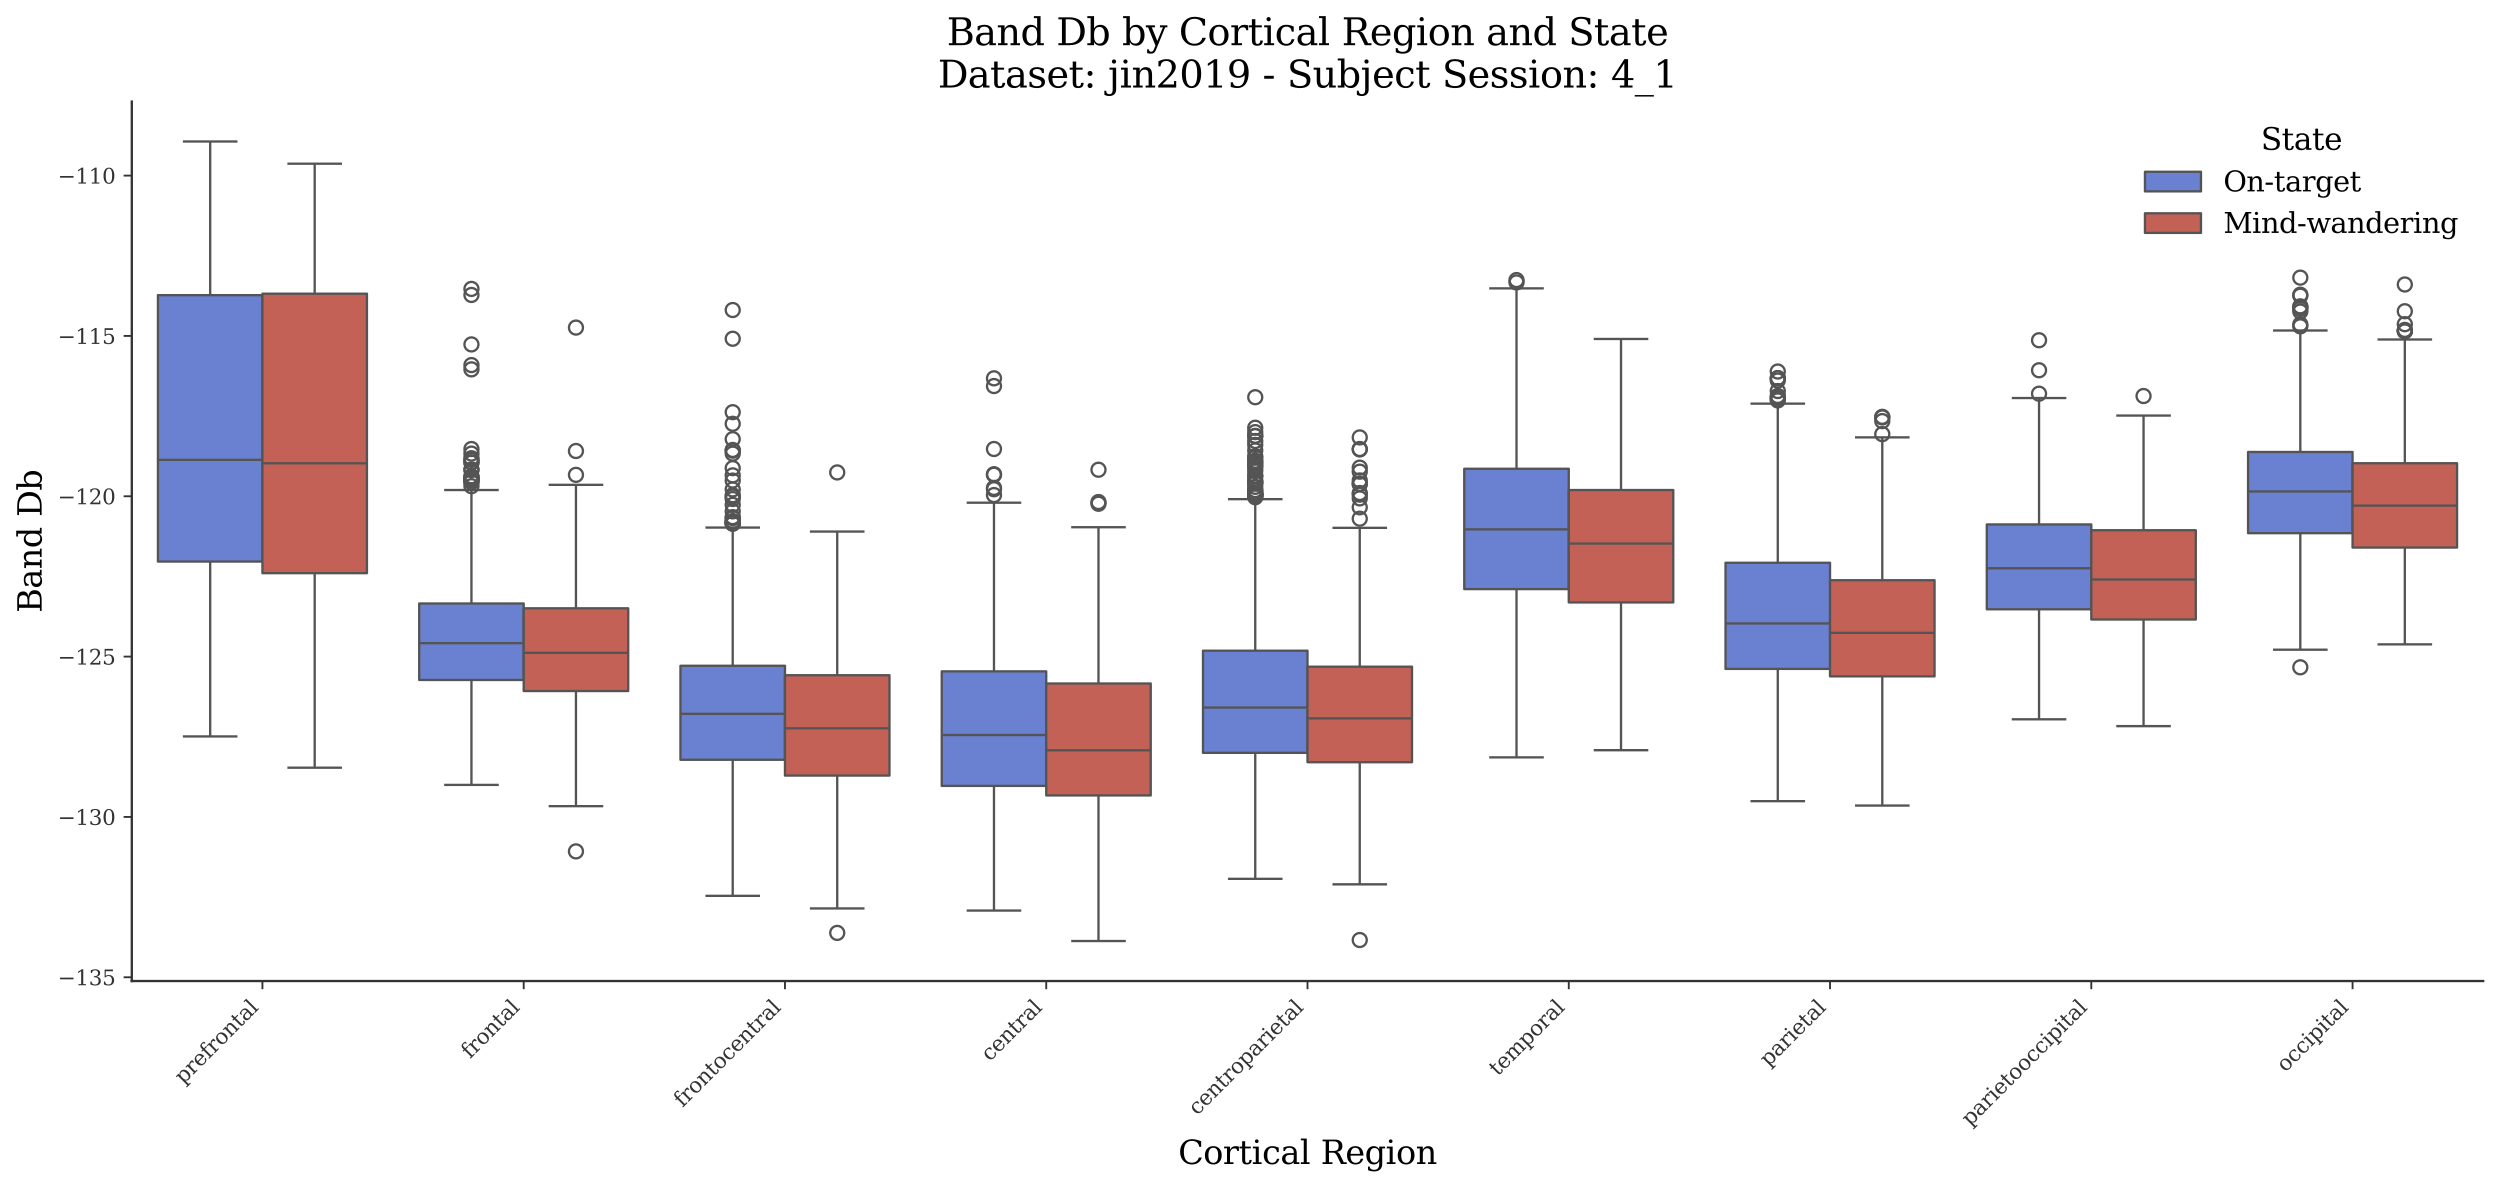 <?xml version="1.0" encoding="utf-8" standalone="no"?>
<!DOCTYPE svg PUBLIC "-//W3C//DTD SVG 1.1//EN"
  "http://www.w3.org/Graphics/SVG/1.1/DTD/svg11.dtd">
<svg xmlns:xlink="http://www.w3.org/1999/xlink" width="1071.11pt" height="509.014pt" viewBox="0 0 1071.11 509.014" xmlns="http://www.w3.org/2000/svg" version="1.1">
 <defs>
  <style type="text/css">*{stroke-linejoin: round; stroke-linecap: butt}</style>
 </defs>
 <g id="figure_1">
  <g id="patch_1">
   <path d="M 0 509.014 
L 1071.11 509.014 
L 1071.11 0 
L 0 0 
z
" style="fill: #ffffff"/>
  </g>
  <g id="axes_1">
   <g id="patch_2">
    <path d="M 56.47 420.314 
L 1063.91 420.314 
L 1063.91 43.502 
L 56.47 43.502 
z
" style="fill: #ffffff"/>
   </g>
   <g id="patch_3">
    <path d="M 112.439 -1435.998 
L 112.439 -1435.998 
L 112.439 -1435.998 
L 112.439 -1435.998 
z
" clip-path="url(#p85d6f5bd07)" style="fill: #6a80d1; stroke: #545454; stroke-linejoin: miter"/>
   </g>
   <g id="patch_4">
    <path d="M 112.439 -1435.998 
L 112.439 -1435.998 
L 112.439 -1435.998 
L 112.439 -1435.998 
z
" clip-path="url(#p85d6f5bd07)" style="fill: #c46156; stroke: #545454; stroke-linejoin: miter"/>
   </g>
   <g id="matplotlib.axis_1">
    <g id="xtick_1">
     <g id="line2d_1">
      <defs>
       <path id="me372307da4" d="M 0 0 
L 0 3.5 
" style="stroke: #333333; stroke-width: 0.8"/>
      </defs>
      <g>
       <use xlink:href="#me372307da4" x="112.439" y="420.314" style="fill: #333333; stroke: #333333; stroke-width: 0.8"/>
      </g>
     </g>
     <g id="text_1">
      <!-- prefrontal -->
      <g style="fill: #333333" transform="translate(78.518 464.747) rotate(-45) scale(0.09 -0.09)">
       <defs>
        <path id="DejaVuSerif-70" d="M 1313 1825 
L 1313 1497 
Q 1313 897 1542 583 
Q 1772 269 2209 269 
Q 2650 269 2876 622 
Q 3103 975 3103 1663 
Q 3103 2353 2876 2703 
Q 2650 3053 2209 3053 
Q 1772 3053 1542 2737 
Q 1313 2422 1313 1825 
z
M 738 2988 
L 184 2988 
L 184 3322 
L 1313 3322 
L 1313 2803 
Q 1481 3116 1742 3264 
Q 2003 3413 2388 3413 
Q 3000 3413 3387 2928 
Q 3775 2444 3775 1663 
Q 3775 881 3387 395 
Q 3000 -91 2388 -91 
Q 2003 -91 1742 57 
Q 1481 206 1313 519 
L 1313 -997 
L 1856 -997 
L 1856 -1331 
L 184 -1331 
L 184 -997 
L 738 -997 
L 738 2988 
z
" transform="scale(0.016)"/>
        <path id="DejaVuSerif-72" d="M 3059 3328 
L 3059 2497 
L 2728 2497 
Q 2713 2744 2591 2866 
Q 2469 2988 2234 2988 
Q 1809 2988 1582 2694 
Q 1356 2400 1356 1850 
L 1356 331 
L 2022 331 
L 2022 0 
L 263 0 
L 263 331 
L 781 331 
L 781 2994 
L 231 2994 
L 231 3322 
L 1356 3322 
L 1356 2731 
Q 1525 3078 1790 3245 
Q 2056 3413 2438 3413 
Q 2578 3413 2733 3391 
Q 2888 3369 3059 3328 
z
" transform="scale(0.016)"/>
        <path id="DejaVuSerif-65" d="M 3469 1600 
L 991 1600 
L 991 1575 
Q 991 903 1244 561 
Q 1497 219 1991 219 
Q 2369 219 2611 417 
Q 2853 616 2950 1006 
L 3413 1006 
Q 3275 459 2904 184 
Q 2534 -91 1931 -91 
Q 1203 -91 761 389 
Q 319 869 319 1663 
Q 319 2450 753 2931 
Q 1188 3413 1894 3413 
Q 2647 3413 3050 2948 
Q 3453 2484 3469 1600 
z
M 2791 1931 
Q 2772 2513 2545 2808 
Q 2319 3103 1894 3103 
Q 1497 3103 1269 2806 
Q 1041 2509 991 1931 
L 2791 1931 
z
" transform="scale(0.016)"/>
        <path id="DejaVuSerif-66" d="M 2753 4078 
L 2450 4078 
Q 2447 4313 2317 4434 
Q 2188 4556 1941 4556 
Q 1619 4556 1487 4379 
Q 1356 4203 1356 3750 
L 1356 3322 
L 2284 3322 
L 2284 2988 
L 1356 2988 
L 1356 331 
L 2094 331 
L 2094 0 
L 231 0 
L 231 331 
L 781 331 
L 781 2988 
L 231 2988 
L 231 3322 
L 781 3322 
L 781 3738 
Q 781 4294 1070 4578 
Q 1359 4863 1919 4863 
Q 2128 4863 2337 4825 
Q 2547 4788 2753 4709 
L 2753 4078 
z
" transform="scale(0.016)"/>
        <path id="DejaVuSerif-6f" d="M 1925 219 
Q 2388 219 2623 584 
Q 2859 950 2859 1663 
Q 2859 2375 2623 2739 
Q 2388 3103 1925 3103 
Q 1463 3103 1227 2739 
Q 991 2375 991 1663 
Q 991 950 1228 584 
Q 1466 219 1925 219 
z
M 1925 -91 
Q 1200 -91 759 389 
Q 319 869 319 1663 
Q 319 2456 758 2934 
Q 1197 3413 1925 3413 
Q 2653 3413 3092 2934 
Q 3531 2456 3531 1663 
Q 3531 869 3092 389 
Q 2653 -91 1925 -91 
z
" transform="scale(0.016)"/>
        <path id="DejaVuSerif-6e" d="M 263 0 
L 263 331 
L 781 331 
L 781 2988 
L 231 2988 
L 231 3322 
L 1356 3322 
L 1356 2731 
Q 1516 3069 1770 3241 
Q 2025 3413 2363 3413 
Q 2913 3413 3172 3097 
Q 3431 2781 3431 2113 
L 3431 331 
L 3944 331 
L 3944 0 
L 2356 0 
L 2356 331 
L 2853 331 
L 2853 1931 
Q 2853 2541 2703 2767 
Q 2553 2994 2175 2994 
Q 1775 2994 1565 2701 
Q 1356 2409 1356 1850 
L 1356 331 
L 1856 331 
L 1856 0 
L 263 0 
z
" transform="scale(0.016)"/>
        <path id="DejaVuSerif-74" d="M 691 2988 
L 184 2988 
L 184 3322 
L 691 3322 
L 691 4353 
L 1269 4353 
L 1269 3322 
L 2350 3322 
L 2350 2988 
L 1269 2988 
L 1269 878 
Q 1269 456 1350 337 
Q 1431 219 1650 219 
Q 1875 219 1978 351 
Q 2081 484 2088 781 
L 2522 781 
Q 2497 328 2275 118 
Q 2053 -91 1600 -91 
Q 1103 -91 897 129 
Q 691 350 691 878 
L 691 2988 
z
" transform="scale(0.016)"/>
        <path id="DejaVuSerif-61" d="M 2547 1044 
L 2547 1747 
L 1806 1747 
Q 1378 1747 1168 1562 
Q 959 1378 959 997 
Q 959 650 1171 447 
Q 1384 244 1747 244 
Q 2106 244 2326 466 
Q 2547 688 2547 1044 
z
M 3122 2075 
L 3122 331 
L 3634 331 
L 3634 0 
L 2547 0 
L 2547 359 
Q 2356 128 2106 18 
Q 1856 -91 1522 -91 
Q 969 -91 644 203 
Q 319 497 319 997 
Q 319 1513 691 1797 
Q 1063 2081 1741 2081 
L 2547 2081 
L 2547 2309 
Q 2547 2688 2317 2895 
Q 2088 3103 1672 3103 
Q 1328 3103 1125 2947 
Q 922 2791 872 2484 
L 575 2484 
L 575 3156 
Q 875 3284 1158 3348 
Q 1441 3413 1709 3413 
Q 2400 3413 2761 3070 
Q 3122 2728 3122 2075 
z
" transform="scale(0.016)"/>
        <path id="DejaVuSerif-6c" d="M 1313 331 
L 1856 331 
L 1856 0 
L 184 0 
L 184 331 
L 738 331 
L 738 4531 
L 184 4531 
L 184 4863 
L 1313 4863 
L 1313 331 
z
" transform="scale(0.016)"/>
       </defs>
       <use xlink:href="#DejaVuSerif-70"/>
       <use xlink:href="#DejaVuSerif-72" transform="translate(64.014 0)"/>
       <use xlink:href="#DejaVuSerif-65" transform="translate(111.816 0)"/>
       <use xlink:href="#DejaVuSerif-66" transform="translate(170.996 0)"/>
       <use xlink:href="#DejaVuSerif-72" transform="translate(208.008 0)"/>
       <use xlink:href="#DejaVuSerif-6f" transform="translate(255.811 0)"/>
       <use xlink:href="#DejaVuSerif-6e" transform="translate(316.016 0)"/>
       <use xlink:href="#DejaVuSerif-74" transform="translate(380.42 0)"/>
       <use xlink:href="#DejaVuSerif-61" transform="translate(420.605 0)"/>
       <use xlink:href="#DejaVuSerif-6c" transform="translate(480.225 0)"/>
      </g>
     </g>
    </g>
    <g id="xtick_2">
     <g id="line2d_2">
      <g>
       <use xlink:href="#me372307da4" x="224.377" y="420.314" style="fill: #333333; stroke: #333333; stroke-width: 0.8"/>
      </g>
     </g>
     <g id="text_2">
      <!-- frontal -->
      <g style="fill: #333333" transform="translate(201.338 453.865) rotate(-45) scale(0.09 -0.09)">
       <use xlink:href="#DejaVuSerif-66"/>
       <use xlink:href="#DejaVuSerif-72" transform="translate(37.012 0)"/>
       <use xlink:href="#DejaVuSerif-6f" transform="translate(84.814 0)"/>
       <use xlink:href="#DejaVuSerif-6e" transform="translate(145.02 0)"/>
       <use xlink:href="#DejaVuSerif-74" transform="translate(209.424 0)"/>
       <use xlink:href="#DejaVuSerif-61" transform="translate(249.609 0)"/>
       <use xlink:href="#DejaVuSerif-6c" transform="translate(309.229 0)"/>
      </g>
     </g>
    </g>
    <g id="xtick_3">
     <g id="line2d_3">
      <g>
       <use xlink:href="#me372307da4" x="336.314" y="420.314" style="fill: #333333; stroke: #333333; stroke-width: 0.8"/>
      </g>
     </g>
     <g id="text_3">
      <!-- frontocentral -->
      <g style="fill: #333333" transform="translate(292.416 474.725) rotate(-45) scale(0.09 -0.09)">
       <defs>
        <path id="DejaVuSerif-63" d="M 3291 997 
Q 3169 466 2822 187 
Q 2475 -91 1925 -91 
Q 1200 -91 759 389 
Q 319 869 319 1663 
Q 319 2459 759 2936 
Q 1200 3413 1925 3413 
Q 2241 3413 2553 3339 
Q 2866 3266 3181 3116 
L 3181 2266 
L 2847 2266 
Q 2781 2703 2561 2903 
Q 2341 3103 1931 3103 
Q 1466 3103 1228 2742 
Q 991 2381 991 1663 
Q 991 944 1227 581 
Q 1463 219 1931 219 
Q 2303 219 2525 412 
Q 2747 606 2828 997 
L 3291 997 
z
" transform="scale(0.016)"/>
       </defs>
       <use xlink:href="#DejaVuSerif-66"/>
       <use xlink:href="#DejaVuSerif-72" transform="translate(37.012 0)"/>
       <use xlink:href="#DejaVuSerif-6f" transform="translate(84.814 0)"/>
       <use xlink:href="#DejaVuSerif-6e" transform="translate(145.02 0)"/>
       <use xlink:href="#DejaVuSerif-74" transform="translate(209.424 0)"/>
       <use xlink:href="#DejaVuSerif-6f" transform="translate(249.609 0)"/>
       <use xlink:href="#DejaVuSerif-63" transform="translate(309.814 0)"/>
       <use xlink:href="#DejaVuSerif-65" transform="translate(365.82 0)"/>
       <use xlink:href="#DejaVuSerif-6e" transform="translate(425 0)"/>
       <use xlink:href="#DejaVuSerif-74" transform="translate(489.404 0)"/>
       <use xlink:href="#DejaVuSerif-72" transform="translate(529.59 0)"/>
       <use xlink:href="#DejaVuSerif-61" transform="translate(577.393 0)"/>
       <use xlink:href="#DejaVuSerif-6c" transform="translate(637.012 0)"/>
      </g>
     </g>
    </g>
    <g id="xtick_4">
     <g id="line2d_4">
      <g>
       <use xlink:href="#me372307da4" x="448.252" y="420.314" style="fill: #333333; stroke: #333333; stroke-width: 0.8"/>
      </g>
     </g>
     <g id="text_4">
      <!-- central -->
      <g style="fill: #333333" transform="translate(424.07 455.008) rotate(-45) scale(0.09 -0.09)">
       <use xlink:href="#DejaVuSerif-63"/>
       <use xlink:href="#DejaVuSerif-65" transform="translate(56.006 0)"/>
       <use xlink:href="#DejaVuSerif-6e" transform="translate(115.186 0)"/>
       <use xlink:href="#DejaVuSerif-74" transform="translate(179.59 0)"/>
       <use xlink:href="#DejaVuSerif-72" transform="translate(219.775 0)"/>
       <use xlink:href="#DejaVuSerif-61" transform="translate(267.578 0)"/>
       <use xlink:href="#DejaVuSerif-6c" transform="translate(327.197 0)"/>
      </g>
     </g>
    </g>
    <g id="xtick_5">
     <g id="line2d_5">
      <g>
       <use xlink:href="#me372307da4" x="560.19" y="420.314" style="fill: #333333; stroke: #333333; stroke-width: 0.8"/>
      </g>
     </g>
     <g id="text_5">
      <!-- centroparietal -->
      <g style="fill: #333333" transform="translate(512.907 478.11) rotate(-45) scale(0.09 -0.09)">
       <defs>
        <path id="DejaVuSerif-69" d="M 622 4353 
Q 622 4497 726 4603 
Q 831 4709 978 4709 
Q 1122 4709 1226 4603 
Q 1331 4497 1331 4353 
Q 1331 4206 1228 4103 
Q 1125 4000 978 4000 
Q 831 4000 726 4103 
Q 622 4206 622 4353 
z
M 1356 331 
L 1900 331 
L 1900 0 
L 231 0 
L 231 331 
L 781 331 
L 781 2988 
L 231 2988 
L 231 3322 
L 1356 3322 
L 1356 331 
z
" transform="scale(0.016)"/>
       </defs>
       <use xlink:href="#DejaVuSerif-63"/>
       <use xlink:href="#DejaVuSerif-65" transform="translate(56.006 0)"/>
       <use xlink:href="#DejaVuSerif-6e" transform="translate(115.186 0)"/>
       <use xlink:href="#DejaVuSerif-74" transform="translate(179.59 0)"/>
       <use xlink:href="#DejaVuSerif-72" transform="translate(219.775 0)"/>
       <use xlink:href="#DejaVuSerif-6f" transform="translate(267.578 0)"/>
       <use xlink:href="#DejaVuSerif-70" transform="translate(327.783 0)"/>
       <use xlink:href="#DejaVuSerif-61" transform="translate(391.797 0)"/>
       <use xlink:href="#DejaVuSerif-72" transform="translate(451.416 0)"/>
       <use xlink:href="#DejaVuSerif-69" transform="translate(499.219 0)"/>
       <use xlink:href="#DejaVuSerif-65" transform="translate(531.201 0)"/>
       <use xlink:href="#DejaVuSerif-74" transform="translate(590.381 0)"/>
       <use xlink:href="#DejaVuSerif-61" transform="translate(630.566 0)"/>
       <use xlink:href="#DejaVuSerif-6c" transform="translate(690.186 0)"/>
      </g>
     </g>
    </g>
    <g id="xtick_6">
     <g id="line2d_6">
      <g>
       <use xlink:href="#me372307da4" x="672.128" y="420.314" style="fill: #333333; stroke: #333333; stroke-width: 0.8"/>
      </g>
     </g>
     <g id="text_6">
      <!-- temporal -->
      <g style="fill: #333333" transform="translate(641.668 461.286) rotate(-45) scale(0.09 -0.09)">
       <defs>
        <path id="DejaVuSerif-6d" d="M 3316 2675 
Q 3481 3041 3739 3227 
Q 3997 3413 4341 3413 
Q 4863 3413 5119 3089 
Q 5375 2766 5375 2113 
L 5375 331 
L 5894 331 
L 5894 0 
L 4300 0 
L 4300 331 
L 4800 331 
L 4800 2047 
Q 4800 2556 4650 2772 
Q 4500 2988 4153 2988 
Q 3769 2988 3567 2697 
Q 3366 2406 3366 1850 
L 3366 331 
L 3866 331 
L 3866 0 
L 2291 0 
L 2291 331 
L 2791 331 
L 2791 2069 
Q 2791 2566 2641 2777 
Q 2491 2988 2144 2988 
Q 1759 2988 1557 2697 
Q 1356 2406 1356 1850 
L 1356 331 
L 1856 331 
L 1856 0 
L 263 0 
L 263 331 
L 781 331 
L 781 2994 
L 231 2994 
L 231 3322 
L 1356 3322 
L 1356 2731 
Q 1516 3063 1762 3238 
Q 2009 3413 2322 3413 
Q 2709 3413 2968 3220 
Q 3228 3028 3316 2675 
z
" transform="scale(0.016)"/>
       </defs>
       <use xlink:href="#DejaVuSerif-74"/>
       <use xlink:href="#DejaVuSerif-65" transform="translate(40.186 0)"/>
       <use xlink:href="#DejaVuSerif-6d" transform="translate(99.365 0)"/>
       <use xlink:href="#DejaVuSerif-70" transform="translate(194.189 0)"/>
       <use xlink:href="#DejaVuSerif-6f" transform="translate(258.203 0)"/>
       <use xlink:href="#DejaVuSerif-72" transform="translate(318.408 0)"/>
       <use xlink:href="#DejaVuSerif-61" transform="translate(366.211 0)"/>
       <use xlink:href="#DejaVuSerif-6c" transform="translate(425.83 0)"/>
      </g>
     </g>
    </g>
    <g id="xtick_7">
     <g id="line2d_7">
      <g>
       <use xlink:href="#me372307da4" x="784.065" y="420.314" style="fill: #333333; stroke: #333333; stroke-width: 0.8"/>
      </g>
     </g>
     <g id="text_7">
      <!-- parietal -->
      <g style="fill: #333333" transform="translate(757.642 457.25) rotate(-45) scale(0.09 -0.09)">
       <use xlink:href="#DejaVuSerif-70"/>
       <use xlink:href="#DejaVuSerif-61" transform="translate(64.014 0)"/>
       <use xlink:href="#DejaVuSerif-72" transform="translate(123.633 0)"/>
       <use xlink:href="#DejaVuSerif-69" transform="translate(171.436 0)"/>
       <use xlink:href="#DejaVuSerif-65" transform="translate(203.418 0)"/>
       <use xlink:href="#DejaVuSerif-74" transform="translate(262.598 0)"/>
       <use xlink:href="#DejaVuSerif-61" transform="translate(302.783 0)"/>
       <use xlink:href="#DejaVuSerif-6c" transform="translate(362.402 0)"/>
      </g>
     </g>
    </g>
    <g id="xtick_8">
     <g id="line2d_8">
      <g>
       <use xlink:href="#me372307da4" x="896.003" y="420.314" style="fill: #333333; stroke: #333333; stroke-width: 0.8"/>
      </g>
     </g>
     <g id="text_8">
      <!-- parietooccipital -->
      <g style="fill: #333333" transform="translate(844.087 482.742) rotate(-45) scale(0.09 -0.09)">
       <use xlink:href="#DejaVuSerif-70"/>
       <use xlink:href="#DejaVuSerif-61" transform="translate(64.014 0)"/>
       <use xlink:href="#DejaVuSerif-72" transform="translate(123.633 0)"/>
       <use xlink:href="#DejaVuSerif-69" transform="translate(171.436 0)"/>
       <use xlink:href="#DejaVuSerif-65" transform="translate(203.418 0)"/>
       <use xlink:href="#DejaVuSerif-74" transform="translate(262.598 0)"/>
       <use xlink:href="#DejaVuSerif-6f" transform="translate(302.783 0)"/>
       <use xlink:href="#DejaVuSerif-6f" transform="translate(362.988 0)"/>
       <use xlink:href="#DejaVuSerif-63" transform="translate(423.193 0)"/>
       <use xlink:href="#DejaVuSerif-63" transform="translate(479.199 0)"/>
       <use xlink:href="#DejaVuSerif-69" transform="translate(535.205 0)"/>
       <use xlink:href="#DejaVuSerif-70" transform="translate(567.188 0)"/>
       <use xlink:href="#DejaVuSerif-69" transform="translate(631.201 0)"/>
       <use xlink:href="#DejaVuSerif-74" transform="translate(663.184 0)"/>
       <use xlink:href="#DejaVuSerif-61" transform="translate(703.369 0)"/>
       <use xlink:href="#DejaVuSerif-6c" transform="translate(762.988 0)"/>
      </g>
     </g>
    </g>
    <g id="xtick_9">
     <g id="line2d_9">
      <g>
       <use xlink:href="#me372307da4" x="1007.941" y="420.314" style="fill: #333333; stroke: #333333; stroke-width: 0.8"/>
      </g>
     </g>
     <g id="text_9">
      <!-- occipital -->
      <g style="fill: #333333" transform="translate(979.126 459.641) rotate(-45) scale(0.09 -0.09)">
       <use xlink:href="#DejaVuSerif-6f"/>
       <use xlink:href="#DejaVuSerif-63" transform="translate(60.205 0)"/>
       <use xlink:href="#DejaVuSerif-63" transform="translate(116.211 0)"/>
       <use xlink:href="#DejaVuSerif-69" transform="translate(172.217 0)"/>
       <use xlink:href="#DejaVuSerif-70" transform="translate(204.199 0)"/>
       <use xlink:href="#DejaVuSerif-69" transform="translate(268.213 0)"/>
       <use xlink:href="#DejaVuSerif-74" transform="translate(300.195 0)"/>
       <use xlink:href="#DejaVuSerif-61" transform="translate(340.381 0)"/>
       <use xlink:href="#DejaVuSerif-6c" transform="translate(400 0)"/>
      </g>
     </g>
    </g>
    <g id="text_10">
     <!-- Cortical Region -->
     <g transform="translate(504.808 498.704) scale(0.14 -0.14)">
      <defs>
       <path id="DejaVuSerif-43" d="M 4513 1234 
Q 4306 581 3820 245 
Q 3334 -91 2591 -91 
Q 2134 -91 1743 65 
Q 1353 222 1050 525 
Q 700 875 529 1320 
Q 359 1766 359 2328 
Q 359 3416 987 4083 
Q 1616 4750 2644 4750 
Q 3025 4750 3456 4650 
Q 3888 4550 4384 4347 
L 4384 3272 
L 4031 3272 
Q 3916 3859 3567 4137 
Q 3219 4416 2591 4416 
Q 1844 4416 1459 3886 
Q 1075 3356 1075 2328 
Q 1075 1303 1459 773 
Q 1844 244 2591 244 
Q 3113 244 3450 492 
Q 3788 741 3938 1234 
L 4513 1234 
z
" transform="scale(0.016)"/>
       <path id="DejaVuSerif-20" transform="scale(0.016)"/>
       <path id="DejaVuSerif-52" d="M 3066 2316 
Q 3284 2256 3442 2114 
Q 3600 1972 3725 1716 
L 4403 331 
L 4972 331 
L 4972 0 
L 3872 0 
L 3144 1484 
Q 2934 1916 2759 2042 
Q 2584 2169 2278 2169 
L 1581 2169 
L 1581 331 
L 2241 331 
L 2241 0 
L 353 0 
L 353 331 
L 947 331 
L 947 4331 
L 353 4331 
L 353 4666 
L 2719 4666 
Q 3400 4666 3770 4341 
Q 4141 4016 4141 3419 
Q 4141 2938 3870 2661 
Q 3600 2384 3066 2316 
z
M 1581 2503 
L 2503 2503 
Q 2975 2503 3200 2726 
Q 3425 2950 3425 3419 
Q 3425 3888 3200 4109 
Q 2975 4331 2503 4331 
L 1581 4331 
L 1581 2503 
z
" transform="scale(0.016)"/>
       <path id="DejaVuSerif-67" d="M 3359 2988 
L 3359 72 
Q 3359 -644 2965 -1033 
Q 2572 -1422 1844 -1422 
Q 1516 -1422 1216 -1362 
Q 916 -1303 641 -1184 
L 641 -488 
L 941 -488 
Q 997 -813 1206 -963 
Q 1416 -1113 1806 -1113 
Q 2313 -1113 2548 -827 
Q 2784 -541 2784 72 
L 2784 519 
Q 2616 206 2355 57 
Q 2094 -91 1709 -91 
Q 1097 -91 708 395 
Q 319 881 319 1663 
Q 319 2444 706 2928 
Q 1094 3413 1709 3413 
Q 2094 3413 2355 3264 
Q 2616 3116 2784 2803 
L 2784 3322 
L 3909 3322 
L 3909 2988 
L 3359 2988 
z
M 2784 1825 
Q 2784 2422 2554 2737 
Q 2325 3053 1888 3053 
Q 1444 3053 1217 2703 
Q 991 2353 991 1663 
Q 991 975 1217 622 
Q 1444 269 1888 269 
Q 2325 269 2554 583 
Q 2784 897 2784 1497 
L 2784 1825 
z
" transform="scale(0.016)"/>
      </defs>
      <use xlink:href="#DejaVuSerif-43"/>
      <use xlink:href="#DejaVuSerif-6f" transform="translate(76.514 0)"/>
      <use xlink:href="#DejaVuSerif-72" transform="translate(136.719 0)"/>
      <use xlink:href="#DejaVuSerif-74" transform="translate(184.521 0)"/>
      <use xlink:href="#DejaVuSerif-69" transform="translate(224.707 0)"/>
      <use xlink:href="#DejaVuSerif-63" transform="translate(256.689 0)"/>
      <use xlink:href="#DejaVuSerif-61" transform="translate(312.695 0)"/>
      <use xlink:href="#DejaVuSerif-6c" transform="translate(372.314 0)"/>
      <use xlink:href="#DejaVuSerif-20" transform="translate(404.297 0)"/>
      <use xlink:href="#DejaVuSerif-52" transform="translate(436.084 0)"/>
      <use xlink:href="#DejaVuSerif-65" transform="translate(511.377 0)"/>
      <use xlink:href="#DejaVuSerif-67" transform="translate(570.557 0)"/>
      <use xlink:href="#DejaVuSerif-69" transform="translate(634.57 0)"/>
      <use xlink:href="#DejaVuSerif-6f" transform="translate(666.553 0)"/>
      <use xlink:href="#DejaVuSerif-6e" transform="translate(726.758 0)"/>
     </g>
    </g>
   </g>
   <g id="matplotlib.axis_2">
    <g id="ytick_1">
     <g id="line2d_10">
      <defs>
       <path id="meb3bf60540" d="M 0 0 
L -3.5 0 
" style="stroke: #333333; stroke-width: 0.8"/>
      </defs>
      <g>
       <use xlink:href="#meb3bf60540" x="56.47" y="418.699" style="fill: #333333; stroke: #333333; stroke-width: 0.8"/>
      </g>
     </g>
     <g id="text_11">
      <!-- −135 -->
      <g style="fill: #333333" transform="translate(24.749 422.118) scale(0.09 -0.09)">
       <defs>
        <path id="DejaVuSerif-2212" d="M 678 2259 
L 4684 2259 
L 4684 1753 
L 678 1753 
L 678 2259 
z
" transform="scale(0.016)"/>
        <path id="DejaVuSerif-31" d="M 909 0 
L 909 331 
L 1722 331 
L 1722 4213 
L 781 3603 
L 781 4013 
L 1919 4750 
L 2350 4750 
L 2350 331 
L 3163 331 
L 3163 0 
L 909 0 
z
" transform="scale(0.016)"/>
        <path id="DejaVuSerif-33" d="M 622 4469 
Q 988 4606 1323 4678 
Q 1659 4750 1953 4750 
Q 2638 4750 3022 4454 
Q 3406 4159 3406 3634 
Q 3406 3213 3140 2930 
Q 2875 2647 2388 2547 
Q 2963 2466 3280 2130 
Q 3597 1794 3597 1259 
Q 3597 606 3158 257 
Q 2719 -91 1894 -91 
Q 1528 -91 1179 -12 
Q 831 66 488 225 
L 488 1131 
L 838 1131 
Q 869 681 1141 450 
Q 1413 219 1906 219 
Q 2384 219 2661 495 
Q 2938 772 2938 1253 
Q 2938 1803 2653 2086 
Q 2369 2369 1819 2369 
L 1522 2369 
L 1522 2688 
L 1678 2688 
Q 2225 2688 2498 2914 
Q 2772 3141 2772 3597 
Q 2772 4006 2547 4223 
Q 2322 4441 1900 4441 
Q 1478 4441 1245 4241 
Q 1013 4041 972 3647 
L 622 3647 
L 622 4469 
z
" transform="scale(0.016)"/>
        <path id="DejaVuSerif-35" d="M 3219 4666 
L 3219 4153 
L 1081 4153 
L 1081 2816 
Q 1244 2928 1461 2984 
Q 1678 3041 1947 3041 
Q 2703 3041 3140 2622 
Q 3578 2203 3578 1478 
Q 3578 738 3136 323 
Q 2694 -91 1894 -91 
Q 1572 -91 1234 -12 
Q 897 66 544 225 
L 544 1131 
L 897 1131 
Q 925 688 1179 453 
Q 1434 219 1894 219 
Q 2388 219 2653 544 
Q 2919 869 2919 1478 
Q 2919 2084 2655 2407 
Q 2391 2731 1894 2731 
Q 1613 2731 1398 2631 
Q 1184 2531 1019 2322 
L 750 2322 
L 750 4666 
L 3219 4666 
z
" transform="scale(0.016)"/>
       </defs>
       <use xlink:href="#DejaVuSerif-2212"/>
       <use xlink:href="#DejaVuSerif-31" transform="translate(83.789 0)"/>
       <use xlink:href="#DejaVuSerif-33" transform="translate(147.412 0)"/>
       <use xlink:href="#DejaVuSerif-35" transform="translate(211.035 0)"/>
      </g>
     </g>
    </g>
    <g id="ytick_2">
     <g id="line2d_11">
      <g>
       <use xlink:href="#meb3bf60540" x="56.47" y="350.007" style="fill: #333333; stroke: #333333; stroke-width: 0.8"/>
      </g>
     </g>
     <g id="text_12">
      <!-- −130 -->
      <g style="fill: #333333" transform="translate(24.749 353.426) scale(0.09 -0.09)">
       <defs>
        <path id="DejaVuSerif-30" d="M 2034 219 
Q 2513 219 2750 744 
Q 2988 1269 2988 2328 
Q 2988 3391 2750 3916 
Q 2513 4441 2034 4441 
Q 1556 4441 1318 3916 
Q 1081 3391 1081 2328 
Q 1081 1269 1318 744 
Q 1556 219 2034 219 
z
M 2034 -91 
Q 1275 -91 848 546 
Q 422 1184 422 2328 
Q 422 3475 848 4112 
Q 1275 4750 2034 4750 
Q 2797 4750 3222 4112 
Q 3647 3475 3647 2328 
Q 3647 1184 3222 546 
Q 2797 -91 2034 -91 
z
" transform="scale(0.016)"/>
       </defs>
       <use xlink:href="#DejaVuSerif-2212"/>
       <use xlink:href="#DejaVuSerif-31" transform="translate(83.789 0)"/>
       <use xlink:href="#DejaVuSerif-33" transform="translate(147.412 0)"/>
       <use xlink:href="#DejaVuSerif-30" transform="translate(211.035 0)"/>
      </g>
     </g>
    </g>
    <g id="ytick_3">
     <g id="line2d_12">
      <g>
       <use xlink:href="#meb3bf60540" x="56.47" y="281.314" style="fill: #333333; stroke: #333333; stroke-width: 0.8"/>
      </g>
     </g>
     <g id="text_13">
      <!-- −125 -->
      <g style="fill: #333333" transform="translate(24.749 284.733) scale(0.09 -0.09)">
       <defs>
        <path id="DejaVuSerif-32" d="M 819 3553 
L 469 3553 
L 469 4384 
Q 803 4563 1142 4656 
Q 1481 4750 1806 4750 
Q 2534 4750 2956 4397 
Q 3378 4044 3378 3438 
Q 3378 2753 2422 1800 
Q 2347 1728 2309 1691 
L 1131 513 
L 3078 513 
L 3078 1088 
L 3444 1088 
L 3444 0 
L 434 0 
L 434 341 
L 1850 1753 
Q 2319 2222 2519 2614 
Q 2719 3006 2719 3438 
Q 2719 3909 2473 4175 
Q 2228 4441 1797 4441 
Q 1350 4441 1106 4219 
Q 863 3997 819 3553 
z
" transform="scale(0.016)"/>
       </defs>
       <use xlink:href="#DejaVuSerif-2212"/>
       <use xlink:href="#DejaVuSerif-31" transform="translate(83.789 0)"/>
       <use xlink:href="#DejaVuSerif-32" transform="translate(147.412 0)"/>
       <use xlink:href="#DejaVuSerif-35" transform="translate(211.035 0)"/>
      </g>
     </g>
    </g>
    <g id="ytick_4">
     <g id="line2d_13">
      <g>
       <use xlink:href="#meb3bf60540" x="56.47" y="212.622" style="fill: #333333; stroke: #333333; stroke-width: 0.8"/>
      </g>
     </g>
     <g id="text_14">
      <!-- −120 -->
      <g style="fill: #333333" transform="translate(24.749 216.041) scale(0.09 -0.09)">
       <use xlink:href="#DejaVuSerif-2212"/>
       <use xlink:href="#DejaVuSerif-31" transform="translate(83.789 0)"/>
       <use xlink:href="#DejaVuSerif-32" transform="translate(147.412 0)"/>
       <use xlink:href="#DejaVuSerif-30" transform="translate(211.035 0)"/>
      </g>
     </g>
    </g>
    <g id="ytick_5">
     <g id="line2d_14">
      <g>
       <use xlink:href="#meb3bf60540" x="56.47" y="143.929" style="fill: #333333; stroke: #333333; stroke-width: 0.8"/>
      </g>
     </g>
     <g id="text_15">
      <!-- −115 -->
      <g style="fill: #333333" transform="translate(24.749 147.348) scale(0.09 -0.09)">
       <use xlink:href="#DejaVuSerif-2212"/>
       <use xlink:href="#DejaVuSerif-31" transform="translate(83.789 0)"/>
       <use xlink:href="#DejaVuSerif-31" transform="translate(147.412 0)"/>
       <use xlink:href="#DejaVuSerif-35" transform="translate(211.035 0)"/>
      </g>
     </g>
    </g>
    <g id="ytick_6">
     <g id="line2d_15">
      <g>
       <use xlink:href="#meb3bf60540" x="56.47" y="75.237" style="fill: #333333; stroke: #333333; stroke-width: 0.8"/>
      </g>
     </g>
     <g id="text_16">
      <!-- −110 -->
      <g style="fill: #333333" transform="translate(24.749 78.656) scale(0.09 -0.09)">
       <use xlink:href="#DejaVuSerif-2212"/>
       <use xlink:href="#DejaVuSerif-31" transform="translate(83.789 0)"/>
       <use xlink:href="#DejaVuSerif-31" transform="translate(147.412 0)"/>
       <use xlink:href="#DejaVuSerif-30" transform="translate(211.035 0)"/>
      </g>
     </g>
    </g>
    <g id="text_17">
     <!-- Band Db -->
     <g transform="translate(17.838 262.533) rotate(-90) scale(0.14 -0.14)">
      <defs>
       <path id="DejaVuSerif-42" d="M 1581 331 
L 2516 331 
Q 3078 331 3337 575 
Q 3597 819 3597 1350 
Q 3597 1878 3339 2120 
Q 3081 2363 2516 2363 
L 1581 2363 
L 1581 331 
z
M 1581 2694 
L 2375 2694 
Q 2888 2694 3123 2891 
Q 3359 3088 3359 3513 
Q 3359 3941 3123 4136 
Q 2888 4331 2375 4331 
L 1581 4331 
L 1581 2694 
z
M 353 0 
L 353 331 
L 947 331 
L 947 4331 
L 353 4331 
L 353 4666 
L 2656 4666 
Q 3363 4666 3720 4377 
Q 4078 4088 4078 3513 
Q 4078 3097 3829 2850 
Q 3581 2603 3103 2547 
Q 3697 2472 4005 2167 
Q 4313 1863 4313 1350 
Q 4313 656 3875 328 
Q 3438 0 2509 0 
L 353 0 
z
" transform="scale(0.016)"/>
       <path id="DejaVuSerif-64" d="M 3359 331 
L 3909 331 
L 3909 0 
L 2784 0 
L 2784 519 
Q 2616 206 2355 57 
Q 2094 -91 1709 -91 
Q 1097 -91 708 395 
Q 319 881 319 1663 
Q 319 2444 706 2928 
Q 1094 3413 1709 3413 
Q 2094 3413 2355 3264 
Q 2616 3116 2784 2803 
L 2784 4531 
L 2241 4531 
L 2241 4863 
L 3359 4863 
L 3359 331 
z
M 2784 1497 
L 2784 1825 
Q 2784 2422 2554 2737 
Q 2325 3053 1888 3053 
Q 1444 3053 1217 2703 
Q 991 2353 991 1663 
Q 991 975 1217 622 
Q 1444 269 1888 269 
Q 2325 269 2554 583 
Q 2784 897 2784 1497 
z
" transform="scale(0.016)"/>
       <path id="DejaVuSerif-44" d="M 1581 331 
L 2163 331 
Q 3072 331 3558 850 
Q 4044 1369 4044 2338 
Q 4044 3306 3559 3818 
Q 3075 4331 2163 4331 
L 1581 4331 
L 1581 331 
z
M 353 0 
L 353 331 
L 947 331 
L 947 4331 
L 353 4331 
L 353 4666 
L 2209 4666 
Q 3416 4666 4089 4050 
Q 4763 3434 4763 2338 
Q 4763 1238 4088 619 
Q 3413 0 2209 0 
L 353 0 
z
" transform="scale(0.016)"/>
       <path id="DejaVuSerif-62" d="M 738 331 
L 738 4531 
L 184 4531 
L 184 4863 
L 1313 4863 
L 1313 2803 
Q 1481 3116 1742 3264 
Q 2003 3413 2388 3413 
Q 3000 3413 3387 2928 
Q 3775 2444 3775 1663 
Q 3775 881 3387 395 
Q 3000 -91 2388 -91 
Q 2003 -91 1742 57 
Q 1481 206 1313 519 
L 1313 0 
L 184 0 
L 184 331 
L 738 331 
z
M 1313 1497 
Q 1313 897 1542 583 
Q 1772 269 2209 269 
Q 2650 269 2876 622 
Q 3103 975 3103 1663 
Q 3103 2353 2876 2703 
Q 2650 3053 2209 3053 
Q 1772 3053 1542 2737 
Q 1313 2422 1313 1825 
L 1313 1497 
z
" transform="scale(0.016)"/>
      </defs>
      <use xlink:href="#DejaVuSerif-42"/>
      <use xlink:href="#DejaVuSerif-61" transform="translate(73.486 0)"/>
      <use xlink:href="#DejaVuSerif-6e" transform="translate(133.105 0)"/>
      <use xlink:href="#DejaVuSerif-64" transform="translate(197.51 0)"/>
      <use xlink:href="#DejaVuSerif-20" transform="translate(261.523 0)"/>
      <use xlink:href="#DejaVuSerif-44" transform="translate(293.311 0)"/>
      <use xlink:href="#DejaVuSerif-62" transform="translate(373.486 0)"/>
     </g>
    </g>
   </g>
   <g id="patch_5">
    <path d="M 67.664 240.597 
L 112.439 240.597 
L 112.439 126.45 
L 67.664 126.45 
L 67.664 240.597 
z
" clip-path="url(#p85d6f5bd07)" style="fill: #6a80d1; stroke: #545454; stroke-linejoin: miter"/>
   </g>
   <g id="line2d_16">
    <path d="M 90.051 240.597 
L 90.051 315.53 
" clip-path="url(#p85d6f5bd07)" style="fill: none; stroke: #545454"/>
   </g>
   <g id="line2d_17">
    <path d="M 90.051 126.45 
L 90.051 60.629 
" clip-path="url(#p85d6f5bd07)" style="fill: none; stroke: #545454"/>
   </g>
   <g id="line2d_18">
    <path d="M 78.857 315.53 
L 101.245 315.53 
" clip-path="url(#p85d6f5bd07)" style="fill: none; stroke: #545454; stroke-linecap: square"/>
   </g>
   <g id="line2d_19">
    <path d="M 78.857 60.629 
L 101.245 60.629 
" clip-path="url(#p85d6f5bd07)" style="fill: none; stroke: #545454; stroke-linecap: square"/>
   </g>
   <g id="line2d_20"/>
   <g id="patch_6">
    <path d="M 179.601 291.324 
L 224.377 291.324 
L 224.377 258.556 
L 179.601 258.556 
L 179.601 291.324 
z
" clip-path="url(#p85d6f5bd07)" style="fill: #6a80d1; stroke: #545454; stroke-linejoin: miter"/>
   </g>
   <g id="line2d_21">
    <path d="M 201.989 291.324 
L 201.989 336.294 
" clip-path="url(#p85d6f5bd07)" style="fill: none; stroke: #545454"/>
   </g>
   <g id="line2d_22">
    <path d="M 201.989 258.556 
L 201.989 209.962 
" clip-path="url(#p85d6f5bd07)" style="fill: none; stroke: #545454"/>
   </g>
   <g id="line2d_23">
    <path d="M 190.795 336.294 
L 213.183 336.294 
" clip-path="url(#p85d6f5bd07)" style="fill: none; stroke: #545454; stroke-linecap: square"/>
   </g>
   <g id="line2d_24">
    <path d="M 190.795 209.962 
L 213.183 209.962 
" clip-path="url(#p85d6f5bd07)" style="fill: none; stroke: #545454; stroke-linecap: square"/>
   </g>
   <g id="line2d_25">
    <defs>
     <path id="m50519d18a2" d="M 0 3 
C 0.796 3 1.559 2.684 2.121 2.121 
C 2.684 1.559 3 0.796 3 0 
C 3 -0.796 2.684 -1.559 2.121 -2.121 
C 1.559 -2.684 0.796 -3 0 -3 
C -0.796 -3 -1.559 -2.684 -2.121 -2.121 
C -2.684 -1.559 -3 -0.796 -3 0 
C -3 0.796 -2.684 1.559 -2.121 2.121 
C -1.559 2.684 -0.796 3 0 3 
z
" style="stroke: #545454"/>
    </defs>
    <g clip-path="url(#p85d6f5bd07)">
     <use xlink:href="#m50519d18a2" x="201.989" y="204.333" style="fill-opacity: 0; stroke: #545454"/>
     <use xlink:href="#m50519d18a2" x="201.989" y="206.618" style="fill-opacity: 0; stroke: #545454"/>
     <use xlink:href="#m50519d18a2" x="201.989" y="205.022" style="fill-opacity: 0; stroke: #545454"/>
     <use xlink:href="#m50519d18a2" x="201.989" y="206.043" style="fill-opacity: 0; stroke: #545454"/>
     <use xlink:href="#m50519d18a2" x="201.989" y="158.251" style="fill-opacity: 0; stroke: #545454"/>
     <use xlink:href="#m50519d18a2" x="201.989" y="156.418" style="fill-opacity: 0; stroke: #545454"/>
     <use xlink:href="#m50519d18a2" x="201.989" y="123.783" style="fill-opacity: 0; stroke: #545454"/>
     <use xlink:href="#m50519d18a2" x="201.989" y="204.038" style="fill-opacity: 0; stroke: #545454"/>
     <use xlink:href="#m50519d18a2" x="201.989" y="208.303" style="fill-opacity: 0; stroke: #545454"/>
     <use xlink:href="#m50519d18a2" x="201.989" y="205.24" style="fill-opacity: 0; stroke: #545454"/>
     <use xlink:href="#m50519d18a2" x="201.989" y="198.077" style="fill-opacity: 0; stroke: #545454"/>
     <use xlink:href="#m50519d18a2" x="201.989" y="196.322" style="fill-opacity: 0; stroke: #545454"/>
     <use xlink:href="#m50519d18a2" x="201.989" y="197.039" style="fill-opacity: 0; stroke: #545454"/>
     <use xlink:href="#m50519d18a2" x="201.989" y="147.565" style="fill-opacity: 0; stroke: #545454"/>
     <use xlink:href="#m50519d18a2" x="201.989" y="198.216" style="fill-opacity: 0; stroke: #545454"/>
     <use xlink:href="#m50519d18a2" x="201.989" y="192.381" style="fill-opacity: 0; stroke: #545454"/>
     <use xlink:href="#m50519d18a2" x="201.989" y="194.341" style="fill-opacity: 0; stroke: #545454"/>
     <use xlink:href="#m50519d18a2" x="201.989" y="201.346" style="fill-opacity: 0; stroke: #545454"/>
     <use xlink:href="#m50519d18a2" x="201.989" y="205.023" style="fill-opacity: 0; stroke: #545454"/>
     <use xlink:href="#m50519d18a2" x="201.989" y="205.895" style="fill-opacity: 0; stroke: #545454"/>
     <use xlink:href="#m50519d18a2" x="201.989" y="201.158" style="fill-opacity: 0; stroke: #545454"/>
     <use xlink:href="#m50519d18a2" x="201.989" y="126.372" style="fill-opacity: 0; stroke: #545454"/>
    </g>
   </g>
   <g id="patch_7">
    <path d="M 291.539 325.531 
L 336.314 325.531 
L 336.314 285.254 
L 291.539 285.254 
L 291.539 325.531 
z
" clip-path="url(#p85d6f5bd07)" style="fill: #6a80d1; stroke: #545454; stroke-linejoin: miter"/>
   </g>
   <g id="line2d_26">
    <path d="M 313.927 325.531 
L 313.927 383.828 
" clip-path="url(#p85d6f5bd07)" style="fill: none; stroke: #545454"/>
   </g>
   <g id="line2d_27">
    <path d="M 313.927 285.254 
L 313.927 226.042 
" clip-path="url(#p85d6f5bd07)" style="fill: none; stroke: #545454"/>
   </g>
   <g id="line2d_28">
    <path d="M 302.733 383.828 
L 325.121 383.828 
" clip-path="url(#p85d6f5bd07)" style="fill: none; stroke: #545454; stroke-linecap: square"/>
   </g>
   <g id="line2d_29">
    <path d="M 302.733 226.042 
L 325.121 226.042 
" clip-path="url(#p85d6f5bd07)" style="fill: none; stroke: #545454; stroke-linecap: square"/>
   </g>
   <g id="line2d_30">
    <g clip-path="url(#p85d6f5bd07)">
     <use xlink:href="#m50519d18a2" x="313.927" y="219.091" style="fill-opacity: 0; stroke: #545454"/>
     <use xlink:href="#m50519d18a2" x="313.927" y="224.224" style="fill-opacity: 0; stroke: #545454"/>
     <use xlink:href="#m50519d18a2" x="313.927" y="221.567" style="fill-opacity: 0; stroke: #545454"/>
     <use xlink:href="#m50519d18a2" x="313.927" y="200.58" style="fill-opacity: 0; stroke: #545454"/>
     <use xlink:href="#m50519d18a2" x="313.927" y="145.135" style="fill-opacity: 0; stroke: #545454"/>
     <use xlink:href="#m50519d18a2" x="313.927" y="132.826" style="fill-opacity: 0; stroke: #545454"/>
     <use xlink:href="#m50519d18a2" x="313.927" y="224.132" style="fill-opacity: 0; stroke: #545454"/>
     <use xlink:href="#m50519d18a2" x="313.927" y="221.974" style="fill-opacity: 0; stroke: #545454"/>
     <use xlink:href="#m50519d18a2" x="313.927" y="212.758" style="fill-opacity: 0; stroke: #545454"/>
     <use xlink:href="#m50519d18a2" x="313.927" y="223.959" style="fill-opacity: 0; stroke: #545454"/>
     <use xlink:href="#m50519d18a2" x="313.927" y="188.149" style="fill-opacity: 0; stroke: #545454"/>
     <use xlink:href="#m50519d18a2" x="313.927" y="212.16" style="fill-opacity: 0; stroke: #545454"/>
     <use xlink:href="#m50519d18a2" x="313.927" y="181.565" style="fill-opacity: 0; stroke: #545454"/>
     <use xlink:href="#m50519d18a2" x="313.927" y="205.899" style="fill-opacity: 0; stroke: #545454"/>
     <use xlink:href="#m50519d18a2" x="313.927" y="176.6" style="fill-opacity: 0; stroke: #545454"/>
     <use xlink:href="#m50519d18a2" x="313.927" y="223.51" style="fill-opacity: 0; stroke: #545454"/>
     <use xlink:href="#m50519d18a2" x="313.927" y="209.691" style="fill-opacity: 0; stroke: #545454"/>
     <use xlink:href="#m50519d18a2" x="313.927" y="223.261" style="fill-opacity: 0; stroke: #545454"/>
     <use xlink:href="#m50519d18a2" x="313.927" y="194.338" style="fill-opacity: 0; stroke: #545454"/>
     <use xlink:href="#m50519d18a2" x="313.927" y="224.397" style="fill-opacity: 0; stroke: #545454"/>
     <use xlink:href="#m50519d18a2" x="313.927" y="213.793" style="fill-opacity: 0; stroke: #545454"/>
     <use xlink:href="#m50519d18a2" x="313.927" y="193.079" style="fill-opacity: 0; stroke: #545454"/>
     <use xlink:href="#m50519d18a2" x="313.927" y="203.662" style="fill-opacity: 0; stroke: #545454"/>
     <use xlink:href="#m50519d18a2" x="313.927" y="192.781" style="fill-opacity: 0; stroke: #545454"/>
     <use xlink:href="#m50519d18a2" x="313.927" y="216.301" style="fill-opacity: 0; stroke: #545454"/>
    </g>
   </g>
   <g id="patch_8">
    <path d="M 403.477 336.704 
L 448.252 336.704 
L 448.252 287.649 
L 403.477 287.649 
L 403.477 336.704 
z
" clip-path="url(#p85d6f5bd07)" style="fill: #6a80d1; stroke: #545454; stroke-linejoin: miter"/>
   </g>
   <g id="line2d_31">
    <path d="M 425.865 336.704 
L 425.865 390.115 
" clip-path="url(#p85d6f5bd07)" style="fill: none; stroke: #545454"/>
   </g>
   <g id="line2d_32">
    <path d="M 425.865 287.649 
L 425.865 215.378 
" clip-path="url(#p85d6f5bd07)" style="fill: none; stroke: #545454"/>
   </g>
   <g id="line2d_33">
    <path d="M 414.671 390.115 
L 437.058 390.115 
" clip-path="url(#p85d6f5bd07)" style="fill: none; stroke: #545454; stroke-linecap: square"/>
   </g>
   <g id="line2d_34">
    <path d="M 414.671 215.378 
L 437.058 215.378 
" clip-path="url(#p85d6f5bd07)" style="fill: none; stroke: #545454; stroke-linecap: square"/>
   </g>
   <g id="line2d_35">
    <g clip-path="url(#p85d6f5bd07)">
     <use xlink:href="#m50519d18a2" x="425.865" y="209.025" style="fill-opacity: 0; stroke: #545454"/>
     <use xlink:href="#m50519d18a2" x="425.865" y="209.606" style="fill-opacity: 0; stroke: #545454"/>
     <use xlink:href="#m50519d18a2" x="425.865" y="192.37" style="fill-opacity: 0; stroke: #545454"/>
     <use xlink:href="#m50519d18a2" x="425.865" y="165.401" style="fill-opacity: 0; stroke: #545454"/>
     <use xlink:href="#m50519d18a2" x="425.865" y="162.093" style="fill-opacity: 0; stroke: #545454"/>
     <use xlink:href="#m50519d18a2" x="425.865" y="212.11" style="fill-opacity: 0; stroke: #545454"/>
     <use xlink:href="#m50519d18a2" x="425.865" y="203.412" style="fill-opacity: 0; stroke: #545454"/>
     <use xlink:href="#m50519d18a2" x="425.865" y="203.186" style="fill-opacity: 0; stroke: #545454"/>
    </g>
   </g>
   <g id="patch_9">
    <path d="M 515.415 322.554 
L 560.19 322.554 
L 560.19 278.785 
L 515.415 278.785 
L 515.415 322.554 
z
" clip-path="url(#p85d6f5bd07)" style="fill: #6a80d1; stroke: #545454; stroke-linejoin: miter"/>
   </g>
   <g id="line2d_36">
    <path d="M 537.802 322.554 
L 537.802 376.534 
" clip-path="url(#p85d6f5bd07)" style="fill: none; stroke: #545454"/>
   </g>
   <g id="line2d_37">
    <path d="M 537.802 278.785 
L 537.802 213.859 
" clip-path="url(#p85d6f5bd07)" style="fill: none; stroke: #545454"/>
   </g>
   <g id="line2d_38">
    <path d="M 526.609 376.534 
L 548.996 376.534 
" clip-path="url(#p85d6f5bd07)" style="fill: none; stroke: #545454; stroke-linecap: square"/>
   </g>
   <g id="line2d_39">
    <path d="M 526.609 213.859 
L 548.996 213.859 
" clip-path="url(#p85d6f5bd07)" style="fill: none; stroke: #545454; stroke-linecap: square"/>
   </g>
   <g id="line2d_40">
    <g clip-path="url(#p85d6f5bd07)">
     <use xlink:href="#m50519d18a2" x="537.802" y="211.847" style="fill-opacity: 0; stroke: #545454"/>
     <use xlink:href="#m50519d18a2" x="537.802" y="188.937" style="fill-opacity: 0; stroke: #545454"/>
     <use xlink:href="#m50519d18a2" x="537.802" y="203.714" style="fill-opacity: 0; stroke: #545454"/>
     <use xlink:href="#m50519d18a2" x="537.802" y="196.082" style="fill-opacity: 0; stroke: #545454"/>
     <use xlink:href="#m50519d18a2" x="537.802" y="211.465" style="fill-opacity: 0; stroke: #545454"/>
     <use xlink:href="#m50519d18a2" x="537.802" y="204.096" style="fill-opacity: 0; stroke: #545454"/>
     <use xlink:href="#m50519d18a2" x="537.802" y="185.137" style="fill-opacity: 0; stroke: #545454"/>
     <use xlink:href="#m50519d18a2" x="537.802" y="212.503" style="fill-opacity: 0; stroke: #545454"/>
     <use xlink:href="#m50519d18a2" x="537.802" y="207.156" style="fill-opacity: 0; stroke: #545454"/>
     <use xlink:href="#m50519d18a2" x="537.802" y="206.601" style="fill-opacity: 0; stroke: #545454"/>
     <use xlink:href="#m50519d18a2" x="537.802" y="210.139" style="fill-opacity: 0; stroke: #545454"/>
     <use xlink:href="#m50519d18a2" x="537.802" y="170.187" style="fill-opacity: 0; stroke: #545454"/>
     <use xlink:href="#m50519d18a2" x="537.802" y="206.736" style="fill-opacity: 0; stroke: #545454"/>
     <use xlink:href="#m50519d18a2" x="537.802" y="199.588" style="fill-opacity: 0; stroke: #545454"/>
     <use xlink:href="#m50519d18a2" x="537.802" y="186.776" style="fill-opacity: 0; stroke: #545454"/>
     <use xlink:href="#m50519d18a2" x="537.802" y="211.635" style="fill-opacity: 0; stroke: #545454"/>
     <use xlink:href="#m50519d18a2" x="537.802" y="212.046" style="fill-opacity: 0; stroke: #545454"/>
     <use xlink:href="#m50519d18a2" x="537.802" y="197.96" style="fill-opacity: 0; stroke: #545454"/>
     <use xlink:href="#m50519d18a2" x="537.802" y="201.816" style="fill-opacity: 0; stroke: #545454"/>
     <use xlink:href="#m50519d18a2" x="537.802" y="211.185" style="fill-opacity: 0; stroke: #545454"/>
     <use xlink:href="#m50519d18a2" x="537.802" y="195.452" style="fill-opacity: 0; stroke: #545454"/>
     <use xlink:href="#m50519d18a2" x="537.802" y="197.388" style="fill-opacity: 0; stroke: #545454"/>
     <use xlink:href="#m50519d18a2" x="537.802" y="209.993" style="fill-opacity: 0; stroke: #545454"/>
     <use xlink:href="#m50519d18a2" x="537.802" y="212.241" style="fill-opacity: 0; stroke: #545454"/>
     <use xlink:href="#m50519d18a2" x="537.802" y="190.629" style="fill-opacity: 0; stroke: #545454"/>
     <use xlink:href="#m50519d18a2" x="537.802" y="200.449" style="fill-opacity: 0; stroke: #545454"/>
     <use xlink:href="#m50519d18a2" x="537.802" y="208.575" style="fill-opacity: 0; stroke: #545454"/>
     <use xlink:href="#m50519d18a2" x="537.802" y="205.726" style="fill-opacity: 0; stroke: #545454"/>
     <use xlink:href="#m50519d18a2" x="537.802" y="183.261" style="fill-opacity: 0; stroke: #545454"/>
     <use xlink:href="#m50519d18a2" x="537.802" y="212.52" style="fill-opacity: 0; stroke: #545454"/>
     <use xlink:href="#m50519d18a2" x="537.802" y="198.783" style="fill-opacity: 0; stroke: #545454"/>
     <use xlink:href="#m50519d18a2" x="537.802" y="213.044" style="fill-opacity: 0; stroke: #545454"/>
     <use xlink:href="#m50519d18a2" x="537.802" y="186.813" style="fill-opacity: 0; stroke: #545454"/>
     <use xlink:href="#m50519d18a2" x="537.802" y="192.971" style="fill-opacity: 0; stroke: #545454"/>
    </g>
   </g>
   <g id="patch_10">
    <path d="M 627.353 252.392 
L 672.128 252.392 
L 672.128 200.829 
L 627.353 200.829 
L 627.353 252.392 
z
" clip-path="url(#p85d6f5bd07)" style="fill: #6a80d1; stroke: #545454; stroke-linejoin: miter"/>
   </g>
   <g id="line2d_41">
    <path d="M 649.74 252.392 
L 649.74 324.494 
" clip-path="url(#p85d6f5bd07)" style="fill: none; stroke: #545454"/>
   </g>
   <g id="line2d_42">
    <path d="M 649.74 200.829 
L 649.74 123.536 
" clip-path="url(#p85d6f5bd07)" style="fill: none; stroke: #545454"/>
   </g>
   <g id="line2d_43">
    <path d="M 638.546 324.494 
L 660.934 324.494 
" clip-path="url(#p85d6f5bd07)" style="fill: none; stroke: #545454; stroke-linecap: square"/>
   </g>
   <g id="line2d_44">
    <path d="M 638.546 123.536 
L 660.934 123.536 
" clip-path="url(#p85d6f5bd07)" style="fill: none; stroke: #545454; stroke-linecap: square"/>
   </g>
   <g id="line2d_45">
    <g clip-path="url(#p85d6f5bd07)">
     <use xlink:href="#m50519d18a2" x="649.74" y="119.994" style="fill-opacity: 0; stroke: #545454"/>
     <use xlink:href="#m50519d18a2" x="649.74" y="121.007" style="fill-opacity: 0; stroke: #545454"/>
    </g>
   </g>
   <g id="patch_11">
    <path d="M 739.29 286.597 
L 784.065 286.597 
L 784.065 241.113 
L 739.29 241.113 
L 739.29 286.597 
z
" clip-path="url(#p85d6f5bd07)" style="fill: #6a80d1; stroke: #545454; stroke-linejoin: miter"/>
   </g>
   <g id="line2d_46">
    <path d="M 761.678 286.597 
L 761.678 343.247 
" clip-path="url(#p85d6f5bd07)" style="fill: none; stroke: #545454"/>
   </g>
   <g id="line2d_47">
    <path d="M 761.678 241.113 
L 761.678 172.942 
" clip-path="url(#p85d6f5bd07)" style="fill: none; stroke: #545454"/>
   </g>
   <g id="line2d_48">
    <path d="M 750.484 343.247 
L 772.872 343.247 
" clip-path="url(#p85d6f5bd07)" style="fill: none; stroke: #545454; stroke-linecap: square"/>
   </g>
   <g id="line2d_49">
    <path d="M 750.484 172.942 
L 772.872 172.942 
" clip-path="url(#p85d6f5bd07)" style="fill: none; stroke: #545454; stroke-linecap: square"/>
   </g>
   <g id="line2d_50">
    <g clip-path="url(#p85d6f5bd07)">
     <use xlink:href="#m50519d18a2" x="761.678" y="169.643" style="fill-opacity: 0; stroke: #545454"/>
     <use xlink:href="#m50519d18a2" x="761.678" y="161.978" style="fill-opacity: 0; stroke: #545454"/>
     <use xlink:href="#m50519d18a2" x="761.678" y="170.305" style="fill-opacity: 0; stroke: #545454"/>
     <use xlink:href="#m50519d18a2" x="761.678" y="163.036" style="fill-opacity: 0; stroke: #545454"/>
     <use xlink:href="#m50519d18a2" x="761.678" y="170.825" style="fill-opacity: 0; stroke: #545454"/>
     <use xlink:href="#m50519d18a2" x="761.678" y="162.065" style="fill-opacity: 0; stroke: #545454"/>
     <use xlink:href="#m50519d18a2" x="761.678" y="167.542" style="fill-opacity: 0; stroke: #545454"/>
     <use xlink:href="#m50519d18a2" x="761.678" y="171.56" style="fill-opacity: 0; stroke: #545454"/>
     <use xlink:href="#m50519d18a2" x="761.678" y="159.178" style="fill-opacity: 0; stroke: #545454"/>
    </g>
   </g>
   <g id="patch_12">
    <path d="M 851.228 261.05 
L 896.003 261.05 
L 896.003 224.695 
L 851.228 224.695 
L 851.228 261.05 
z
" clip-path="url(#p85d6f5bd07)" style="fill: #6a80d1; stroke: #545454; stroke-linejoin: miter"/>
   </g>
   <g id="line2d_51">
    <path d="M 873.616 261.05 
L 873.616 308.192 
" clip-path="url(#p85d6f5bd07)" style="fill: none; stroke: #545454"/>
   </g>
   <g id="line2d_52">
    <path d="M 873.616 224.695 
L 873.616 170.54 
" clip-path="url(#p85d6f5bd07)" style="fill: none; stroke: #545454"/>
   </g>
   <g id="line2d_53">
    <path d="M 862.422 308.192 
L 884.809 308.192 
" clip-path="url(#p85d6f5bd07)" style="fill: none; stroke: #545454; stroke-linecap: square"/>
   </g>
   <g id="line2d_54">
    <path d="M 862.422 170.54 
L 884.809 170.54 
" clip-path="url(#p85d6f5bd07)" style="fill: none; stroke: #545454; stroke-linecap: square"/>
   </g>
   <g id="line2d_55">
    <g clip-path="url(#p85d6f5bd07)">
     <use xlink:href="#m50519d18a2" x="873.616" y="168.673" style="fill-opacity: 0; stroke: #545454"/>
     <use xlink:href="#m50519d18a2" x="873.616" y="158.631" style="fill-opacity: 0; stroke: #545454"/>
     <use xlink:href="#m50519d18a2" x="873.616" y="145.772" style="fill-opacity: 0; stroke: #545454"/>
    </g>
   </g>
   <g id="patch_13">
    <path d="M 963.166 228.427 
L 1007.941 228.427 
L 1007.941 193.651 
L 963.166 193.651 
L 963.166 228.427 
z
" clip-path="url(#p85d6f5bd07)" style="fill: #6a80d1; stroke: #545454; stroke-linejoin: miter"/>
   </g>
   <g id="line2d_56">
    <path d="M 985.553 228.427 
L 985.553 278.366 
" clip-path="url(#p85d6f5bd07)" style="fill: none; stroke: #545454"/>
   </g>
   <g id="line2d_57">
    <path d="M 985.553 193.651 
L 985.553 141.591 
" clip-path="url(#p85d6f5bd07)" style="fill: none; stroke: #545454"/>
   </g>
   <g id="line2d_58">
    <path d="M 974.36 278.366 
L 996.747 278.366 
" clip-path="url(#p85d6f5bd07)" style="fill: none; stroke: #545454; stroke-linecap: square"/>
   </g>
   <g id="line2d_59">
    <path d="M 974.36 141.591 
L 996.747 141.591 
" clip-path="url(#p85d6f5bd07)" style="fill: none; stroke: #545454; stroke-linecap: square"/>
   </g>
   <g id="line2d_60">
    <g clip-path="url(#p85d6f5bd07)">
     <use xlink:href="#m50519d18a2" x="985.553" y="285.901" style="fill-opacity: 0; stroke: #545454"/>
     <use xlink:href="#m50519d18a2" x="985.553" y="139.824" style="fill-opacity: 0; stroke: #545454"/>
     <use xlink:href="#m50519d18a2" x="985.553" y="138.957" style="fill-opacity: 0; stroke: #545454"/>
     <use xlink:href="#m50519d18a2" x="985.553" y="118.955" style="fill-opacity: 0; stroke: #545454"/>
     <use xlink:href="#m50519d18a2" x="985.553" y="131.549" style="fill-opacity: 0; stroke: #545454"/>
     <use xlink:href="#m50519d18a2" x="985.553" y="131.253" style="fill-opacity: 0; stroke: #545454"/>
     <use xlink:href="#m50519d18a2" x="985.553" y="132.37" style="fill-opacity: 0; stroke: #545454"/>
     <use xlink:href="#m50519d18a2" x="985.553" y="126.269" style="fill-opacity: 0; stroke: #545454"/>
     <use xlink:href="#m50519d18a2" x="985.553" y="126.703" style="fill-opacity: 0; stroke: #545454"/>
     <use xlink:href="#m50519d18a2" x="985.553" y="133.476" style="fill-opacity: 0; stroke: #545454"/>
    </g>
   </g>
   <g id="patch_14">
    <path d="M 112.439 245.581 
L 157.214 245.581 
L 157.214 125.823 
L 112.439 125.823 
L 112.439 245.581 
z
" clip-path="url(#p85d6f5bd07)" style="fill: #c46156; stroke: #545454; stroke-linejoin: miter"/>
   </g>
   <g id="line2d_61">
    <path d="M 134.826 245.581 
L 134.826 328.928 
" clip-path="url(#p85d6f5bd07)" style="fill: none; stroke: #545454"/>
   </g>
   <g id="line2d_62">
    <path d="M 134.826 125.823 
L 134.826 70.14 
" clip-path="url(#p85d6f5bd07)" style="fill: none; stroke: #545454"/>
   </g>
   <g id="line2d_63">
    <path d="M 123.633 328.928 
L 146.02 328.928 
" clip-path="url(#p85d6f5bd07)" style="fill: none; stroke: #545454; stroke-linecap: square"/>
   </g>
   <g id="line2d_64">
    <path d="M 123.633 70.14 
L 146.02 70.14 
" clip-path="url(#p85d6f5bd07)" style="fill: none; stroke: #545454; stroke-linecap: square"/>
   </g>
   <g id="line2d_65"/>
   <g id="patch_15">
    <path d="M 224.377 296.072 
L 269.152 296.072 
L 269.152 260.628 
L 224.377 260.628 
L 224.377 296.072 
z
" clip-path="url(#p85d6f5bd07)" style="fill: #c46156; stroke: #545454; stroke-linejoin: miter"/>
   </g>
   <g id="line2d_66">
    <path d="M 246.764 296.072 
L 246.764 345.388 
" clip-path="url(#p85d6f5bd07)" style="fill: none; stroke: #545454"/>
   </g>
   <g id="line2d_67">
    <path d="M 246.764 260.628 
L 246.764 207.725 
" clip-path="url(#p85d6f5bd07)" style="fill: none; stroke: #545454"/>
   </g>
   <g id="line2d_68">
    <path d="M 235.57 345.388 
L 257.958 345.388 
" clip-path="url(#p85d6f5bd07)" style="fill: none; stroke: #545454; stroke-linecap: square"/>
   </g>
   <g id="line2d_69">
    <path d="M 235.57 207.725 
L 257.958 207.725 
" clip-path="url(#p85d6f5bd07)" style="fill: none; stroke: #545454; stroke-linecap: square"/>
   </g>
   <g id="line2d_70">
    <g clip-path="url(#p85d6f5bd07)">
     <use xlink:href="#m50519d18a2" x="246.764" y="364.771" style="fill-opacity: 0; stroke: #545454"/>
     <use xlink:href="#m50519d18a2" x="246.764" y="203.453" style="fill-opacity: 0; stroke: #545454"/>
     <use xlink:href="#m50519d18a2" x="246.764" y="193.229" style="fill-opacity: 0; stroke: #545454"/>
     <use xlink:href="#m50519d18a2" x="246.764" y="140.349" style="fill-opacity: 0; stroke: #545454"/>
    </g>
   </g>
   <g id="patch_16">
    <path d="M 336.314 332.287 
L 381.089 332.287 
L 381.089 289.292 
L 336.314 289.292 
L 336.314 332.287 
z
" clip-path="url(#p85d6f5bd07)" style="fill: #c46156; stroke: #545454; stroke-linejoin: miter"/>
   </g>
   <g id="line2d_71">
    <path d="M 358.702 332.287 
L 358.702 389.214 
" clip-path="url(#p85d6f5bd07)" style="fill: none; stroke: #545454"/>
   </g>
   <g id="line2d_72">
    <path d="M 358.702 289.292 
L 358.702 227.738 
" clip-path="url(#p85d6f5bd07)" style="fill: none; stroke: #545454"/>
   </g>
   <g id="line2d_73">
    <path d="M 347.508 389.214 
L 369.896 389.214 
" clip-path="url(#p85d6f5bd07)" style="fill: none; stroke: #545454; stroke-linecap: square"/>
   </g>
   <g id="line2d_74">
    <path d="M 347.508 227.738 
L 369.896 227.738 
" clip-path="url(#p85d6f5bd07)" style="fill: none; stroke: #545454; stroke-linecap: square"/>
   </g>
   <g id="line2d_75">
    <g clip-path="url(#p85d6f5bd07)">
     <use xlink:href="#m50519d18a2" x="358.702" y="399.698" style="fill-opacity: 0; stroke: #545454"/>
     <use xlink:href="#m50519d18a2" x="358.702" y="202.413" style="fill-opacity: 0; stroke: #545454"/>
    </g>
   </g>
   <g id="patch_17">
    <path d="M 448.252 340.804 
L 493.027 340.804 
L 493.027 292.849 
L 448.252 292.849 
L 448.252 340.804 
z
" clip-path="url(#p85d6f5bd07)" style="fill: #c46156; stroke: #545454; stroke-linejoin: miter"/>
   </g>
   <g id="line2d_76">
    <path d="M 470.64 340.804 
L 470.64 403.186 
" clip-path="url(#p85d6f5bd07)" style="fill: none; stroke: #545454"/>
   </g>
   <g id="line2d_77">
    <path d="M 470.64 292.849 
L 470.64 225.881 
" clip-path="url(#p85d6f5bd07)" style="fill: none; stroke: #545454"/>
   </g>
   <g id="line2d_78">
    <path d="M 459.446 403.186 
L 481.833 403.186 
" clip-path="url(#p85d6f5bd07)" style="fill: none; stroke: #545454; stroke-linecap: square"/>
   </g>
   <g id="line2d_79">
    <path d="M 459.446 225.881 
L 481.833 225.881 
" clip-path="url(#p85d6f5bd07)" style="fill: none; stroke: #545454; stroke-linecap: square"/>
   </g>
   <g id="line2d_80">
    <g clip-path="url(#p85d6f5bd07)">
     <use xlink:href="#m50519d18a2" x="470.64" y="215.833" style="fill-opacity: 0; stroke: #545454"/>
     <use xlink:href="#m50519d18a2" x="470.64" y="201.255" style="fill-opacity: 0; stroke: #545454"/>
     <use xlink:href="#m50519d18a2" x="470.64" y="215.094" style="fill-opacity: 0; stroke: #545454"/>
    </g>
   </g>
   <g id="patch_18">
    <path d="M 560.19 326.567 
L 604.965 326.567 
L 604.965 285.635 
L 560.19 285.635 
L 560.19 326.567 
z
" clip-path="url(#p85d6f5bd07)" style="fill: #c46156; stroke: #545454; stroke-linejoin: miter"/>
   </g>
   <g id="line2d_81">
    <path d="M 582.577 326.567 
L 582.577 378.887 
" clip-path="url(#p85d6f5bd07)" style="fill: none; stroke: #545454"/>
   </g>
   <g id="line2d_82">
    <path d="M 582.577 285.635 
L 582.577 226.158 
" clip-path="url(#p85d6f5bd07)" style="fill: none; stroke: #545454"/>
   </g>
   <g id="line2d_83">
    <path d="M 571.384 378.887 
L 593.771 378.887 
" clip-path="url(#p85d6f5bd07)" style="fill: none; stroke: #545454; stroke-linecap: square"/>
   </g>
   <g id="line2d_84">
    <path d="M 571.384 226.158 
L 593.771 226.158 
" clip-path="url(#p85d6f5bd07)" style="fill: none; stroke: #545454; stroke-linecap: square"/>
   </g>
   <g id="line2d_85">
    <g clip-path="url(#p85d6f5bd07)">
     <use xlink:href="#m50519d18a2" x="582.577" y="402.748" style="fill-opacity: 0; stroke: #545454"/>
     <use xlink:href="#m50519d18a2" x="582.577" y="200.357" style="fill-opacity: 0; stroke: #545454"/>
     <use xlink:href="#m50519d18a2" x="582.577" y="213.531" style="fill-opacity: 0; stroke: #545454"/>
     <use xlink:href="#m50519d18a2" x="582.577" y="202.083" style="fill-opacity: 0; stroke: #545454"/>
     <use xlink:href="#m50519d18a2" x="582.577" y="222.232" style="fill-opacity: 0; stroke: #545454"/>
     <use xlink:href="#m50519d18a2" x="582.577" y="192.378" style="fill-opacity: 0; stroke: #545454"/>
     <use xlink:href="#m50519d18a2" x="582.577" y="211.929" style="fill-opacity: 0; stroke: #545454"/>
     <use xlink:href="#m50519d18a2" x="582.577" y="211.241" style="fill-opacity: 0; stroke: #545454"/>
     <use xlink:href="#m50519d18a2" x="582.577" y="187.41" style="fill-opacity: 0; stroke: #545454"/>
     <use xlink:href="#m50519d18a2" x="582.577" y="192.563" style="fill-opacity: 0; stroke: #545454"/>
     <use xlink:href="#m50519d18a2" x="582.577" y="207.375" style="fill-opacity: 0; stroke: #545454"/>
     <use xlink:href="#m50519d18a2" x="582.577" y="207.34" style="fill-opacity: 0; stroke: #545454"/>
     <use xlink:href="#m50519d18a2" x="582.577" y="217.354" style="fill-opacity: 0; stroke: #545454"/>
     <use xlink:href="#m50519d18a2" x="582.577" y="205.845" style="fill-opacity: 0; stroke: #545454"/>
    </g>
   </g>
   <g id="patch_19">
    <path d="M 672.128 258.105 
L 716.903 258.105 
L 716.903 209.945 
L 672.128 209.945 
L 672.128 258.105 
z
" clip-path="url(#p85d6f5bd07)" style="fill: #c46156; stroke: #545454; stroke-linejoin: miter"/>
   </g>
   <g id="line2d_86">
    <path d="M 694.515 258.105 
L 694.515 321.418 
" clip-path="url(#p85d6f5bd07)" style="fill: none; stroke: #545454"/>
   </g>
   <g id="line2d_87">
    <path d="M 694.515 209.945 
L 694.515 145.238 
" clip-path="url(#p85d6f5bd07)" style="fill: none; stroke: #545454"/>
   </g>
   <g id="line2d_88">
    <path d="M 683.321 321.418 
L 705.709 321.418 
" clip-path="url(#p85d6f5bd07)" style="fill: none; stroke: #545454; stroke-linecap: square"/>
   </g>
   <g id="line2d_89">
    <path d="M 683.321 145.238 
L 705.709 145.238 
" clip-path="url(#p85d6f5bd07)" style="fill: none; stroke: #545454; stroke-linecap: square"/>
   </g>
   <g id="line2d_90"/>
   <g id="patch_20">
    <path d="M 784.065 289.787 
L 828.841 289.787 
L 828.841 248.589 
L 784.065 248.589 
L 784.065 289.787 
z
" clip-path="url(#p85d6f5bd07)" style="fill: #c46156; stroke: #545454; stroke-linejoin: miter"/>
   </g>
   <g id="line2d_91">
    <path d="M 806.453 289.787 
L 806.453 345.131 
" clip-path="url(#p85d6f5bd07)" style="fill: none; stroke: #545454"/>
   </g>
   <g id="line2d_92">
    <path d="M 806.453 248.589 
L 806.453 187.395 
" clip-path="url(#p85d6f5bd07)" style="fill: none; stroke: #545454"/>
   </g>
   <g id="line2d_93">
    <path d="M 795.259 345.131 
L 817.647 345.131 
" clip-path="url(#p85d6f5bd07)" style="fill: none; stroke: #545454; stroke-linecap: square"/>
   </g>
   <g id="line2d_94">
    <path d="M 795.259 187.395 
L 817.647 187.395 
" clip-path="url(#p85d6f5bd07)" style="fill: none; stroke: #545454; stroke-linecap: square"/>
   </g>
   <g id="line2d_95">
    <g clip-path="url(#p85d6f5bd07)">
     <use xlink:href="#m50519d18a2" x="806.453" y="178.586" style="fill-opacity: 0; stroke: #545454"/>
     <use xlink:href="#m50519d18a2" x="806.453" y="178.844" style="fill-opacity: 0; stroke: #545454"/>
     <use xlink:href="#m50519d18a2" x="806.453" y="180.421" style="fill-opacity: 0; stroke: #545454"/>
     <use xlink:href="#m50519d18a2" x="806.453" y="186.001" style="fill-opacity: 0; stroke: #545454"/>
    </g>
   </g>
   <g id="patch_21">
    <path d="M 896.003 265.434 
L 940.778 265.434 
L 940.778 227.18 
L 896.003 227.18 
L 896.003 265.434 
z
" clip-path="url(#p85d6f5bd07)" style="fill: #c46156; stroke: #545454; stroke-linejoin: miter"/>
   </g>
   <g id="line2d_96">
    <path d="M 918.391 265.434 
L 918.391 311.107 
" clip-path="url(#p85d6f5bd07)" style="fill: none; stroke: #545454"/>
   </g>
   <g id="line2d_97">
    <path d="M 918.391 227.18 
L 918.391 178.038 
" clip-path="url(#p85d6f5bd07)" style="fill: none; stroke: #545454"/>
   </g>
   <g id="line2d_98">
    <path d="M 907.197 311.107 
L 929.585 311.107 
" clip-path="url(#p85d6f5bd07)" style="fill: none; stroke: #545454; stroke-linecap: square"/>
   </g>
   <g id="line2d_99">
    <path d="M 907.197 178.038 
L 929.585 178.038 
" clip-path="url(#p85d6f5bd07)" style="fill: none; stroke: #545454; stroke-linecap: square"/>
   </g>
   <g id="line2d_100">
    <g clip-path="url(#p85d6f5bd07)">
     <use xlink:href="#m50519d18a2" x="918.391" y="169.673" style="fill-opacity: 0; stroke: #545454"/>
    </g>
   </g>
   <g id="patch_22">
    <path d="M 1007.941 234.589 
L 1052.716 234.589 
L 1052.716 198.462 
L 1007.941 198.462 
L 1007.941 234.589 
z
" clip-path="url(#p85d6f5bd07)" style="fill: #c46156; stroke: #545454; stroke-linejoin: miter"/>
   </g>
   <g id="line2d_101">
    <path d="M 1030.329 234.589 
L 1030.329 276.081 
" clip-path="url(#p85d6f5bd07)" style="fill: none; stroke: #545454"/>
   </g>
   <g id="line2d_102">
    <path d="M 1030.329 198.462 
L 1030.329 145.457 
" clip-path="url(#p85d6f5bd07)" style="fill: none; stroke: #545454"/>
   </g>
   <g id="line2d_103">
    <path d="M 1019.135 276.081 
L 1041.522 276.081 
" clip-path="url(#p85d6f5bd07)" style="fill: none; stroke: #545454; stroke-linecap: square"/>
   </g>
   <g id="line2d_104">
    <path d="M 1019.135 145.457 
L 1041.522 145.457 
" clip-path="url(#p85d6f5bd07)" style="fill: none; stroke: #545454; stroke-linecap: square"/>
   </g>
   <g id="line2d_105">
    <g clip-path="url(#p85d6f5bd07)">
     <use xlink:href="#m50519d18a2" x="1030.329" y="141.985" style="fill-opacity: 0; stroke: #545454"/>
     <use xlink:href="#m50519d18a2" x="1030.329" y="138.887" style="fill-opacity: 0; stroke: #545454"/>
     <use xlink:href="#m50519d18a2" x="1030.329" y="141.729" style="fill-opacity: 0; stroke: #545454"/>
     <use xlink:href="#m50519d18a2" x="1030.329" y="121.883" style="fill-opacity: 0; stroke: #545454"/>
     <use xlink:href="#m50519d18a2" x="1030.329" y="133.344" style="fill-opacity: 0; stroke: #545454"/>
     <use xlink:href="#m50519d18a2" x="1030.329" y="141.785" style="fill-opacity: 0; stroke: #545454"/>
     <use xlink:href="#m50519d18a2" x="1030.329" y="141.335" style="fill-opacity: 0; stroke: #545454"/>
    </g>
   </g>
   <g id="line2d_106">
    <path d="M 67.664 197.013 
L 112.439 197.013 
" clip-path="url(#p85d6f5bd07)" style="fill: none; stroke: #545454"/>
   </g>
   <g id="line2d_107">
    <path d="M 179.601 275.573 
L 224.377 275.573 
" clip-path="url(#p85d6f5bd07)" style="fill: none; stroke: #545454"/>
   </g>
   <g id="line2d_108">
    <path d="M 291.539 305.835 
L 336.314 305.835 
" clip-path="url(#p85d6f5bd07)" style="fill: none; stroke: #545454"/>
   </g>
   <g id="line2d_109">
    <path d="M 403.477 314.925 
L 448.252 314.925 
" clip-path="url(#p85d6f5bd07)" style="fill: none; stroke: #545454"/>
   </g>
   <g id="line2d_110">
    <path d="M 515.415 303.142 
L 560.19 303.142 
" clip-path="url(#p85d6f5bd07)" style="fill: none; stroke: #545454"/>
   </g>
   <g id="line2d_111">
    <path d="M 627.353 226.807 
L 672.128 226.807 
" clip-path="url(#p85d6f5bd07)" style="fill: none; stroke: #545454"/>
   </g>
   <g id="line2d_112">
    <path d="M 739.29 267.12 
L 784.065 267.12 
" clip-path="url(#p85d6f5bd07)" style="fill: none; stroke: #545454"/>
   </g>
   <g id="line2d_113">
    <path d="M 851.228 243.47 
L 896.003 243.47 
" clip-path="url(#p85d6f5bd07)" style="fill: none; stroke: #545454"/>
   </g>
   <g id="line2d_114">
    <path d="M 963.166 210.556 
L 1007.941 210.556 
" clip-path="url(#p85d6f5bd07)" style="fill: none; stroke: #545454"/>
   </g>
   <g id="line2d_115">
    <path d="M 112.439 198.494 
L 157.214 198.494 
" clip-path="url(#p85d6f5bd07)" style="fill: none; stroke: #545454"/>
   </g>
   <g id="line2d_116">
    <path d="M 224.377 279.698 
L 269.152 279.698 
" clip-path="url(#p85d6f5bd07)" style="fill: none; stroke: #545454"/>
   </g>
   <g id="line2d_117">
    <path d="M 336.314 312.041 
L 381.089 312.041 
" clip-path="url(#p85d6f5bd07)" style="fill: none; stroke: #545454"/>
   </g>
   <g id="line2d_118">
    <path d="M 448.252 321.459 
L 493.027 321.459 
" clip-path="url(#p85d6f5bd07)" style="fill: none; stroke: #545454"/>
   </g>
   <g id="line2d_119">
    <path d="M 560.19 307.781 
L 604.965 307.781 
" clip-path="url(#p85d6f5bd07)" style="fill: none; stroke: #545454"/>
   </g>
   <g id="line2d_120">
    <path d="M 672.128 232.891 
L 716.903 232.891 
" clip-path="url(#p85d6f5bd07)" style="fill: none; stroke: #545454"/>
   </g>
   <g id="line2d_121">
    <path d="M 784.065 271.124 
L 828.841 271.124 
" clip-path="url(#p85d6f5bd07)" style="fill: none; stroke: #545454"/>
   </g>
   <g id="line2d_122">
    <path d="M 896.003 248.282 
L 940.778 248.282 
" clip-path="url(#p85d6f5bd07)" style="fill: none; stroke: #545454"/>
   </g>
   <g id="line2d_123">
    <path d="M 1007.941 216.636 
L 1052.716 216.636 
" clip-path="url(#p85d6f5bd07)" style="fill: none; stroke: #545454"/>
   </g>
   <g id="patch_23">
    <path d="M 56.47 420.314 
L 56.47 43.502 
" style="fill: none; stroke: #333333; stroke-linejoin: miter; stroke-linecap: square"/>
   </g>
   <g id="patch_24">
    <path d="M 56.47 420.314 
L 1063.91 420.314 
" style="fill: none; stroke: #333333; stroke-linejoin: miter; stroke-linecap: square"/>
   </g>
   <g id="text_18">
    <!-- Band Db by Cortical Region and State -->
    <g transform="translate(405.626 19.358) scale(0.16 -0.16)">
     <defs>
      <path id="DejaVuSerif-79" d="M 1381 -609 
L 1600 -56 
L 359 2988 
L -19 2988 
L -19 3322 
L 1509 3322 
L 1509 2988 
L 978 2988 
L 1913 703 
L 2847 2988 
L 2350 2988 
L 2350 3322 
L 3597 3322 
L 3597 2988 
L 3225 2988 
L 1703 -750 
Q 1547 -1138 1356 -1280 
Q 1166 -1422 819 -1422 
Q 672 -1422 517 -1397 
Q 363 -1372 206 -1325 
L 206 -691 
L 500 -691 
Q 519 -903 608 -995 
Q 697 -1088 884 -1088 
Q 1056 -1088 1161 -992 
Q 1266 -897 1381 -609 
z
" transform="scale(0.016)"/>
      <path id="DejaVuSerif-53" d="M 594 225 
L 594 1288 
L 953 1284 
Q 969 753 1261 498 
Q 1553 244 2150 244 
Q 2706 244 2998 464 
Q 3291 684 3291 1106 
Q 3291 1444 3114 1625 
Q 2938 1806 2369 1978 
L 1753 2163 
Q 1084 2366 811 2669 
Q 538 2972 538 3500 
Q 538 4094 959 4422 
Q 1381 4750 2144 4750 
Q 2469 4750 2856 4679 
Q 3244 4609 3681 4475 
L 3681 3481 
L 3328 3481 
Q 3275 3975 2998 4195 
Q 2722 4416 2156 4416 
Q 1663 4416 1405 4214 
Q 1147 4013 1147 3628 
Q 1147 3294 1340 3103 
Q 1534 2913 2163 2725 
L 2741 2553 
Q 3375 2363 3645 2067 
Q 3916 1772 3916 1275 
Q 3916 597 3481 253 
Q 3047 -91 2188 -91 
Q 1803 -91 1404 -12 
Q 1006 66 594 225 
z
" transform="scale(0.016)"/>
     </defs>
     <use xlink:href="#DejaVuSerif-42"/>
     <use xlink:href="#DejaVuSerif-61" transform="translate(73.486 0)"/>
     <use xlink:href="#DejaVuSerif-6e" transform="translate(133.105 0)"/>
     <use xlink:href="#DejaVuSerif-64" transform="translate(197.51 0)"/>
     <use xlink:href="#DejaVuSerif-20" transform="translate(261.523 0)"/>
     <use xlink:href="#DejaVuSerif-44" transform="translate(293.311 0)"/>
     <use xlink:href="#DejaVuSerif-62" transform="translate(373.486 0)"/>
     <use xlink:href="#DejaVuSerif-20" transform="translate(437.5 0)"/>
     <use xlink:href="#DejaVuSerif-62" transform="translate(469.287 0)"/>
     <use xlink:href="#DejaVuSerif-79" transform="translate(533.301 0)"/>
     <use xlink:href="#DejaVuSerif-20" transform="translate(589.795 0)"/>
     <use xlink:href="#DejaVuSerif-43" transform="translate(621.582 0)"/>
     <use xlink:href="#DejaVuSerif-6f" transform="translate(698.096 0)"/>
     <use xlink:href="#DejaVuSerif-72" transform="translate(758.301 0)"/>
     <use xlink:href="#DejaVuSerif-74" transform="translate(806.104 0)"/>
     <use xlink:href="#DejaVuSerif-69" transform="translate(846.289 0)"/>
     <use xlink:href="#DejaVuSerif-63" transform="translate(878.271 0)"/>
     <use xlink:href="#DejaVuSerif-61" transform="translate(934.277 0)"/>
     <use xlink:href="#DejaVuSerif-6c" transform="translate(993.896 0)"/>
     <use xlink:href="#DejaVuSerif-20" transform="translate(1025.879 0)"/>
     <use xlink:href="#DejaVuSerif-52" transform="translate(1057.666 0)"/>
     <use xlink:href="#DejaVuSerif-65" transform="translate(1132.959 0)"/>
     <use xlink:href="#DejaVuSerif-67" transform="translate(1192.139 0)"/>
     <use xlink:href="#DejaVuSerif-69" transform="translate(1256.152 0)"/>
     <use xlink:href="#DejaVuSerif-6f" transform="translate(1288.135 0)"/>
     <use xlink:href="#DejaVuSerif-6e" transform="translate(1348.34 0)"/>
     <use xlink:href="#DejaVuSerif-20" transform="translate(1412.744 0)"/>
     <use xlink:href="#DejaVuSerif-61" transform="translate(1444.531 0)"/>
     <use xlink:href="#DejaVuSerif-6e" transform="translate(1504.15 0)"/>
     <use xlink:href="#DejaVuSerif-64" transform="translate(1568.555 0)"/>
     <use xlink:href="#DejaVuSerif-20" transform="translate(1632.568 0)"/>
     <use xlink:href="#DejaVuSerif-53" transform="translate(1664.355 0)"/>
     <use xlink:href="#DejaVuSerif-74" transform="translate(1732.861 0)"/>
     <use xlink:href="#DejaVuSerif-61" transform="translate(1773.047 0)"/>
     <use xlink:href="#DejaVuSerif-74" transform="translate(1832.666 0)"/>
     <use xlink:href="#DejaVuSerif-65" transform="translate(1872.852 0)"/>
    </g>
    <!-- Dataset: jin2019 - Subject Session: 4_1 -->
    <g transform="translate(401.812 37.502) scale(0.16 -0.16)">
     <defs>
      <path id="DejaVuSerif-73" d="M 359 184 
L 359 959 
L 691 959 
Q 703 588 923 403 
Q 1144 219 1575 219 
Q 1963 219 2166 364 
Q 2369 509 2369 788 
Q 2369 1006 2220 1140 
Q 2072 1275 1594 1428 
L 1178 1569 
Q 750 1706 558 1912 
Q 366 2119 366 2438 
Q 366 2894 700 3153 
Q 1034 3413 1625 3413 
Q 1888 3413 2178 3344 
Q 2469 3275 2778 3144 
L 2778 2419 
L 2447 2419 
Q 2434 2741 2221 2922 
Q 2009 3103 1644 3103 
Q 1281 3103 1095 2975 
Q 909 2847 909 2591 
Q 909 2381 1050 2254 
Q 1191 2128 1613 1997 
L 2069 1856 
Q 2541 1709 2748 1489 
Q 2956 1269 2956 922 
Q 2956 450 2595 179 
Q 2234 -91 1600 -91 
Q 1278 -91 972 -22 
Q 666 47 359 184 
z
" transform="scale(0.016)"/>
      <path id="DejaVuSerif-3a" d="M 666 325 
Q 666 500 786 622 
Q 906 744 1081 744 
Q 1256 744 1376 622 
Q 1497 500 1497 325 
Q 1497 150 1378 29 
Q 1259 -91 1081 -91 
Q 903 -91 784 29 
Q 666 150 666 325 
z
M 666 2363 
Q 666 2538 786 2658 
Q 906 2778 1081 2778 
Q 1259 2778 1378 2659 
Q 1497 2541 1497 2363 
Q 1497 2184 1378 2065 
Q 1259 1947 1081 1947 
Q 906 1947 786 2067 
Q 666 2188 666 2363 
z
" transform="scale(0.016)"/>
      <path id="DejaVuSerif-6a" d="M 641 4353 
Q 641 4497 745 4603 
Q 850 4709 997 4709 
Q 1141 4709 1245 4603 
Q 1350 4497 1350 4353 
Q 1350 4206 1248 4103 
Q 1147 4000 997 4000 
Q 850 4000 745 4103 
Q 641 4206 641 4353 
z
M 781 2988 
L 238 2988 
L 238 3322 
L 1356 3322 
L 1356 -325 
Q 1356 -838 1051 -1130 
Q 747 -1422 213 -1422 
Q -13 -1422 -217 -1370 
Q -422 -1319 -616 -1216 
L -616 -531 
L -319 -531 
Q -297 -831 -164 -972 
Q -31 -1113 225 -1113 
Q 509 -1113 645 -920 
Q 781 -728 781 -325 
L 781 2988 
z
" transform="scale(0.016)"/>
      <path id="DejaVuSerif-39" d="M 2994 2091 
Q 2784 1856 2512 1740 
Q 2241 1625 1900 1625 
Q 1206 1625 804 2044 
Q 403 2463 403 3188 
Q 403 3897 839 4323 
Q 1275 4750 2003 4750 
Q 2794 4750 3217 4161 
Q 3641 3572 3641 2478 
Q 3641 1253 3137 581 
Q 2634 -91 1722 -91 
Q 1475 -91 1203 -44 
Q 931 3 647 97 
L 647 872 
L 997 872 
Q 1038 556 1241 387 
Q 1444 219 1784 219 
Q 2391 219 2687 676 
Q 2984 1134 2994 2091 
z
M 1978 4441 
Q 1534 4441 1298 4117 
Q 1063 3794 1063 3188 
Q 1063 2581 1298 2256 
Q 1534 1931 1978 1931 
Q 2422 1931 2658 2245 
Q 2894 2559 2894 3150 
Q 2894 3772 2656 4106 
Q 2419 4441 1978 4441 
z
" transform="scale(0.016)"/>
      <path id="DejaVuSerif-2d" d="M 281 1959 
L 1881 1959 
L 1881 1472 
L 281 1472 
L 281 1959 
z
" transform="scale(0.016)"/>
      <path id="DejaVuSerif-75" d="M 2266 3322 
L 3341 3322 
L 3341 331 
L 3884 331 
L 3884 0 
L 2766 0 
L 2766 588 
Q 2606 256 2353 82 
Q 2100 -91 1766 -91 
Q 1213 -91 952 223 
Q 691 538 691 1209 
L 691 2988 
L 172 2988 
L 172 3322 
L 1269 3322 
L 1269 1388 
Q 1269 781 1417 556 
Q 1566 331 1947 331 
Q 2347 331 2556 625 
Q 2766 919 2766 1478 
L 2766 2988 
L 2266 2988 
L 2266 3322 
z
" transform="scale(0.016)"/>
      <path id="DejaVuSerif-34" d="M 2234 1581 
L 2234 4063 
L 641 1581 
L 2234 1581 
z
M 3609 0 
L 1484 0 
L 1484 331 
L 2234 331 
L 2234 1247 
L 197 1247 
L 197 1588 
L 2241 4750 
L 2859 4750 
L 2859 1581 
L 3750 1581 
L 3750 1247 
L 2859 1247 
L 2859 331 
L 3609 331 
L 3609 0 
z
" transform="scale(0.016)"/>
      <path id="DejaVuSerif-5f" d="M 3200 -1259 
L 3200 -1509 
L 0 -1509 
L 0 -1259 
L 3200 -1259 
z
" transform="scale(0.016)"/>
     </defs>
     <use xlink:href="#DejaVuSerif-44"/>
     <use xlink:href="#DejaVuSerif-61" transform="translate(80.176 0)"/>
     <use xlink:href="#DejaVuSerif-74" transform="translate(139.795 0)"/>
     <use xlink:href="#DejaVuSerif-61" transform="translate(179.98 0)"/>
     <use xlink:href="#DejaVuSerif-73" transform="translate(239.6 0)"/>
     <use xlink:href="#DejaVuSerif-65" transform="translate(290.918 0)"/>
     <use xlink:href="#DejaVuSerif-74" transform="translate(350.098 0)"/>
     <use xlink:href="#DejaVuSerif-3a" transform="translate(390.283 0)"/>
     <use xlink:href="#DejaVuSerif-20" transform="translate(423.975 0)"/>
     <use xlink:href="#DejaVuSerif-6a" transform="translate(455.762 0)"/>
     <use xlink:href="#DejaVuSerif-69" transform="translate(486.768 0)"/>
     <use xlink:href="#DejaVuSerif-6e" transform="translate(518.75 0)"/>
     <use xlink:href="#DejaVuSerif-32" transform="translate(583.154 0)"/>
     <use xlink:href="#DejaVuSerif-30" transform="translate(646.777 0)"/>
     <use xlink:href="#DejaVuSerif-31" transform="translate(710.4 0)"/>
     <use xlink:href="#DejaVuSerif-39" transform="translate(774.023 0)"/>
     <use xlink:href="#DejaVuSerif-20" transform="translate(837.646 0)"/>
     <use xlink:href="#DejaVuSerif-2d" transform="translate(869.434 0)"/>
     <use xlink:href="#DejaVuSerif-20" transform="translate(903.223 0)"/>
     <use xlink:href="#DejaVuSerif-53" transform="translate(935.01 0)"/>
     <use xlink:href="#DejaVuSerif-75" transform="translate(1003.516 0)"/>
     <use xlink:href="#DejaVuSerif-62" transform="translate(1067.92 0)"/>
     <use xlink:href="#DejaVuSerif-6a" transform="translate(1131.934 0)"/>
     <use xlink:href="#DejaVuSerif-65" transform="translate(1162.939 0)"/>
     <use xlink:href="#DejaVuSerif-63" transform="translate(1222.119 0)"/>
     <use xlink:href="#DejaVuSerif-74" transform="translate(1278.125 0)"/>
     <use xlink:href="#DejaVuSerif-20" transform="translate(1318.311 0)"/>
     <use xlink:href="#DejaVuSerif-53" transform="translate(1350.098 0)"/>
     <use xlink:href="#DejaVuSerif-65" transform="translate(1418.604 0)"/>
     <use xlink:href="#DejaVuSerif-73" transform="translate(1477.783 0)"/>
     <use xlink:href="#DejaVuSerif-73" transform="translate(1529.102 0)"/>
     <use xlink:href="#DejaVuSerif-69" transform="translate(1580.42 0)"/>
     <use xlink:href="#DejaVuSerif-6f" transform="translate(1612.402 0)"/>
     <use xlink:href="#DejaVuSerif-6e" transform="translate(1672.607 0)"/>
     <use xlink:href="#DejaVuSerif-3a" transform="translate(1737.012 0)"/>
     <use xlink:href="#DejaVuSerif-20" transform="translate(1770.703 0)"/>
     <use xlink:href="#DejaVuSerif-34" transform="translate(1802.49 0)"/>
     <use xlink:href="#DejaVuSerif-5f" transform="translate(1866.113 0)"/>
     <use xlink:href="#DejaVuSerif-31" transform="translate(1916.113 0)"/>
    </g>
   </g>
   <g id="legend_1">
    <g id="text_19">
     <!-- State -->
     <g transform="translate(968.653 64.179) scale(0.13 -0.13)">
      <use xlink:href="#DejaVuSerif-53"/>
      <use xlink:href="#DejaVuSerif-74" transform="translate(68.506 0)"/>
      <use xlink:href="#DejaVuSerif-61" transform="translate(108.691 0)"/>
      <use xlink:href="#DejaVuSerif-74" transform="translate(168.311 0)"/>
      <use xlink:href="#DejaVuSerif-65" transform="translate(208.496 0)"/>
     </g>
    </g>
    <g id="patch_25">
     <path d="M 918.995 82.001 
L 942.995 82.001 
L 942.995 73.601 
L 918.995 73.601 
z
" style="fill: #6a80d1; stroke: #545454; stroke-linejoin: miter"/>
    </g>
    <g id="text_20">
     <!-- On-target -->
     <g transform="translate(952.595 82.001) scale(0.12 -0.12)">
      <defs>
       <path id="DejaVuSerif-4f" d="M 2625 244 
Q 3391 244 3781 770 
Q 4172 1297 4172 2328 
Q 4172 3363 3781 3889 
Q 3391 4416 2625 4416 
Q 1856 4416 1465 3889 
Q 1075 3363 1075 2328 
Q 1075 1297 1465 770 
Q 1856 244 2625 244 
z
M 2625 -91 
Q 2150 -91 1751 65 
Q 1353 222 1050 525 
Q 700 875 529 1319 
Q 359 1763 359 2328 
Q 359 2894 529 3339 
Q 700 3784 1050 4134 
Q 1356 4441 1750 4595 
Q 2144 4750 2625 4750 
Q 3641 4750 4266 4084 
Q 4891 3419 4891 2328 
Q 4891 1769 4719 1320 
Q 4547 872 4197 525 
Q 3891 219 3497 64 
Q 3103 -91 2625 -91 
z
" transform="scale(0.016)"/>
      </defs>
      <use xlink:href="#DejaVuSerif-4f"/>
      <use xlink:href="#DejaVuSerif-6e" transform="translate(81.982 0)"/>
      <use xlink:href="#DejaVuSerif-2d" transform="translate(146.387 0)"/>
      <use xlink:href="#DejaVuSerif-74" transform="translate(180.176 0)"/>
      <use xlink:href="#DejaVuSerif-61" transform="translate(220.361 0)"/>
      <use xlink:href="#DejaVuSerif-72" transform="translate(279.98 0)"/>
      <use xlink:href="#DejaVuSerif-67" transform="translate(327.783 0)"/>
      <use xlink:href="#DejaVuSerif-65" transform="translate(391.797 0)"/>
      <use xlink:href="#DejaVuSerif-74" transform="translate(450.977 0)"/>
     </g>
    </g>
    <g id="patch_26">
     <path d="M 918.995 99.786 
L 942.995 99.786 
L 942.995 91.386 
L 918.995 91.386 
z
" style="fill: #c46156; stroke: #545454; stroke-linejoin: miter"/>
    </g>
    <g id="text_21">
     <!-- Mind-wandering -->
     <g transform="translate(952.595 99.786) scale(0.12 -0.12)">
      <defs>
       <path id="DejaVuSerif-4d" d="M 353 0 
L 353 331 
L 947 331 
L 947 4331 
L 319 4331 
L 319 4666 
L 1678 4666 
L 3316 1344 
L 4953 4666 
L 6228 4666 
L 6228 4331 
L 5606 4331 
L 5606 331 
L 6203 331 
L 6203 0 
L 4378 0 
L 4378 331 
L 4972 331 
L 4972 3938 
L 3372 684 
L 2931 684 
L 1331 3938 
L 1331 331 
L 1925 331 
L 1925 0 
L 353 0 
z
" transform="scale(0.016)"/>
       <path id="DejaVuSerif-77" d="M 3072 3322 
L 3922 728 
L 4672 2988 
L 4191 2988 
L 4191 3322 
L 5394 3322 
L 5394 2988 
L 5025 2988 
L 4038 0 
L 3559 0 
L 2741 2484 
L 1919 0 
L 1459 0 
L 475 2988 
L 103 2988 
L 103 3322 
L 1606 3322 
L 1606 2988 
L 1069 2988 
L 1813 728 
L 2669 3322 
L 3072 3322 
z
" transform="scale(0.016)"/>
      </defs>
      <use xlink:href="#DejaVuSerif-4d"/>
      <use xlink:href="#DejaVuSerif-69" transform="translate(102.393 0)"/>
      <use xlink:href="#DejaVuSerif-6e" transform="translate(134.375 0)"/>
      <use xlink:href="#DejaVuSerif-64" transform="translate(198.779 0)"/>
      <use xlink:href="#DejaVuSerif-2d" transform="translate(262.793 0)"/>
      <use xlink:href="#DejaVuSerif-77" transform="translate(296.582 0)"/>
      <use xlink:href="#DejaVuSerif-61" transform="translate(382.178 0)"/>
      <use xlink:href="#DejaVuSerif-6e" transform="translate(441.797 0)"/>
      <use xlink:href="#DejaVuSerif-64" transform="translate(506.201 0)"/>
      <use xlink:href="#DejaVuSerif-65" transform="translate(570.215 0)"/>
      <use xlink:href="#DejaVuSerif-72" transform="translate(629.395 0)"/>
      <use xlink:href="#DejaVuSerif-69" transform="translate(677.197 0)"/>
      <use xlink:href="#DejaVuSerif-6e" transform="translate(709.18 0)"/>
      <use xlink:href="#DejaVuSerif-67" transform="translate(773.584 0)"/>
     </g>
    </g>
   </g>
  </g>
 </g>
 <defs>
  <clipPath id="p85d6f5bd07">
   <rect x="56.47" y="43.502" width="1007.44" height="376.813"/>
  </clipPath>
 </defs>
</svg>

